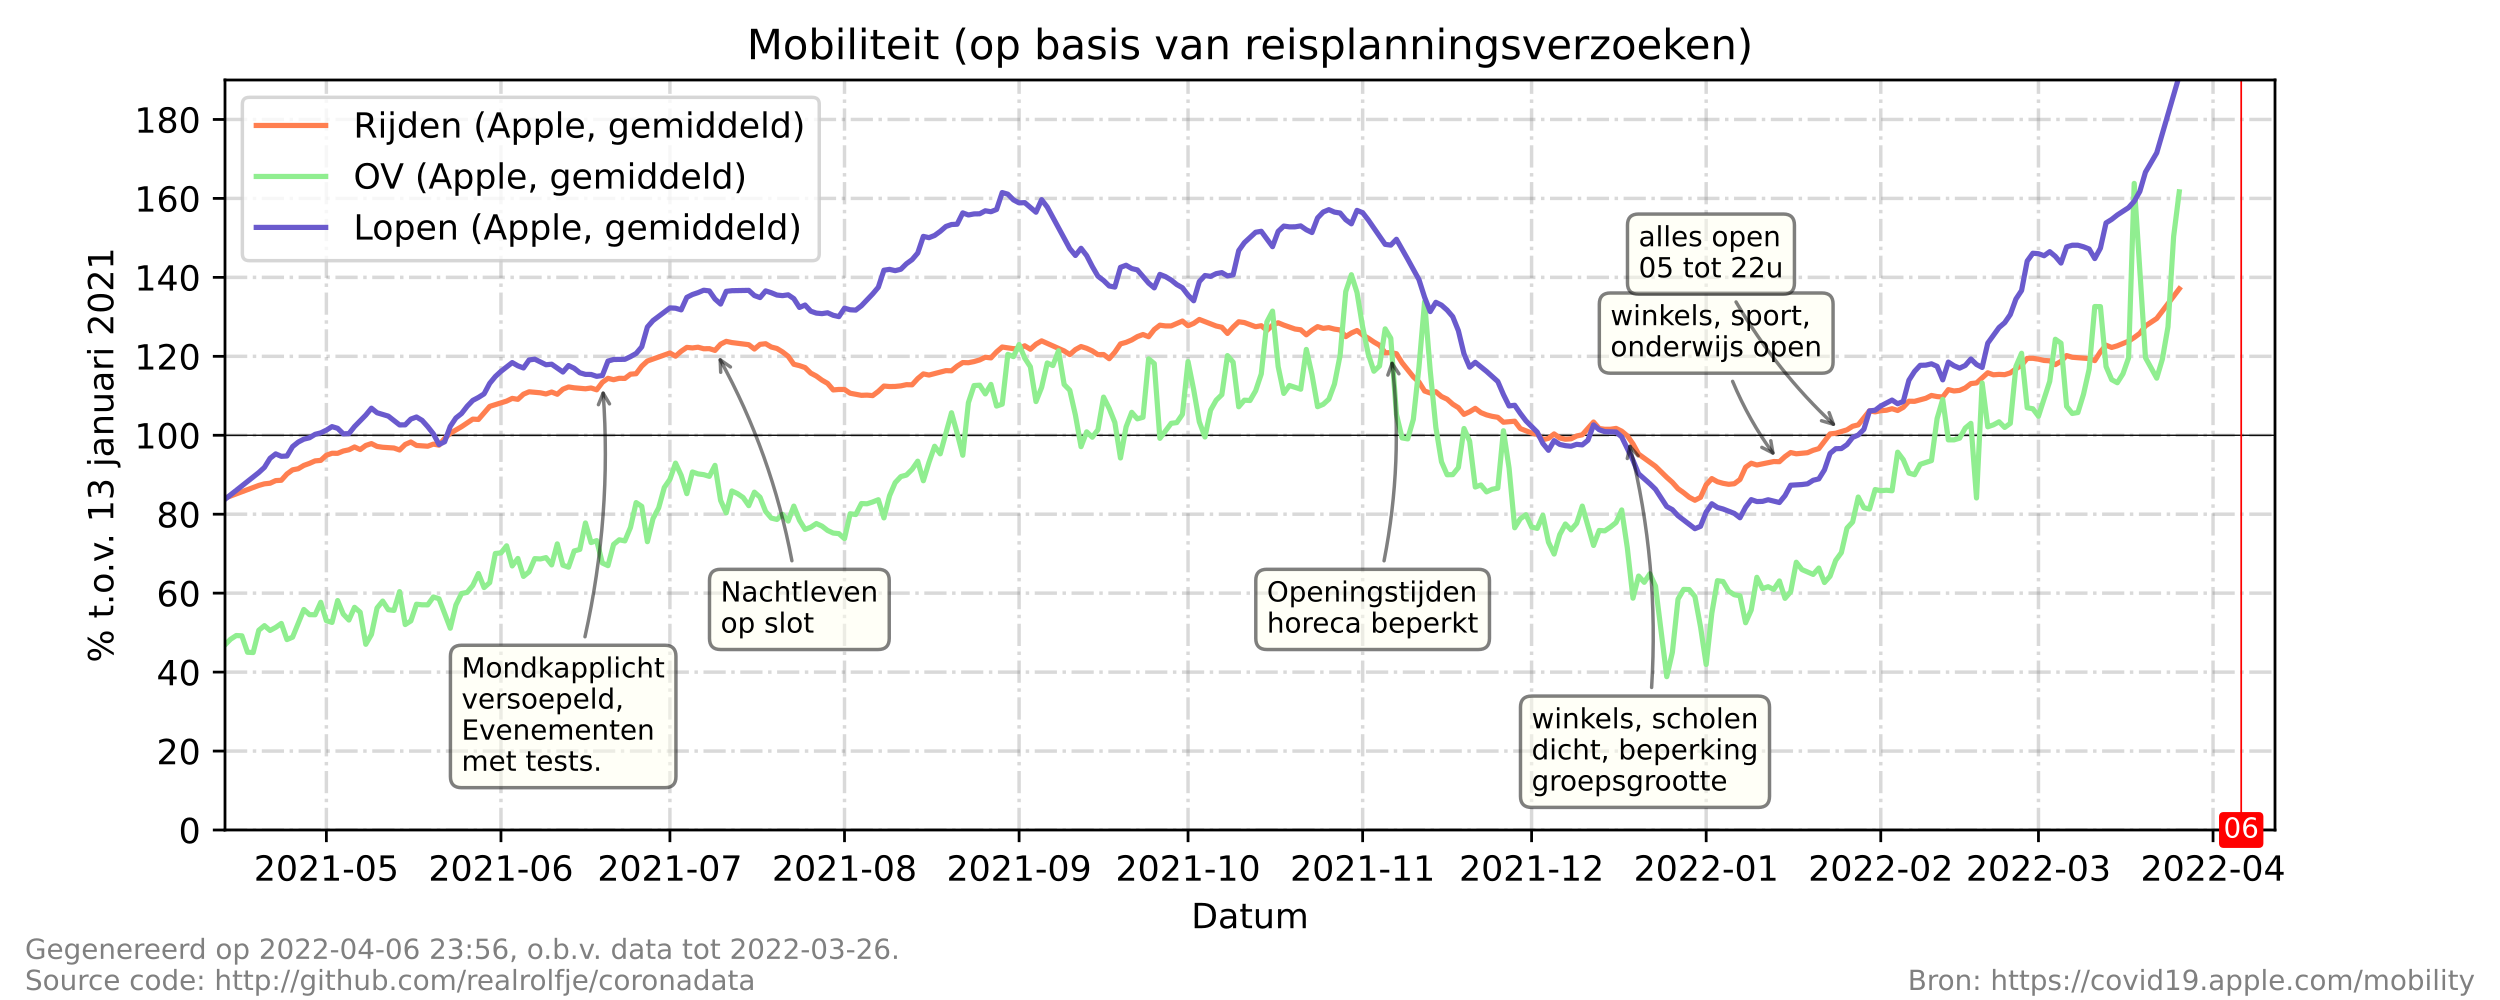 <?xml version="1.0" encoding="utf-8" standalone="no"?>
<!DOCTYPE svg PUBLIC "-//W3C//DTD SVG 1.1//EN"
  "http://www.w3.org/Graphics/SVG/1.1/DTD/svg11.dtd">
<!-- Created with matplotlib (https://matplotlib.org/) -->
<svg height="288pt" version="1.1" viewBox="0 0 720 288" width="720pt" xmlns="http://www.w3.org/2000/svg" xmlns:xlink="http://www.w3.org/1999/xlink">
 <defs>
  <style type="text/css">*{stroke-linecap:butt;stroke-linejoin:round;}</style>
 </defs>
 <g id="figure_1">
  <g id="patch_1">
   <path d="M 0 288 
L 720 288 
L 720 0 
L 0 0 
z
" style="fill:#ffffff;"/>
  </g>
  <g id="axes_1">
   <g id="patch_2">
    <path d="M 64.8 239.04 
L 655.2 239.04 
L 655.2 23.04 
L 64.8 23.04 
z
" style="fill:#ffffff;"/>
   </g>
   <g id="matplotlib.axis_1">
    <g id="xtick_1">
     <g id="line2d_1">
      <path clip-path="url(#pa84bf184e6)" d="M 93.996 239.04 
L 93.996 23.04 
" style="fill:none;stroke:#808080;stroke-dasharray:6.4,1.6,1,1.6;stroke-dashoffset:0;stroke-opacity:0.3;"/>
     </g>
     <g id="line2d_2">
      <defs>
       <path d="M 0 0 
L 0 3.5 
" id="m4ba8dc2c2a" style="stroke:#000000;stroke-width:0.8;"/>
      </defs>
      <g>
       <use style="stroke:#000000;stroke-width:0.8;" x="93.996" xlink:href="#m4ba8dc2c2a" y="239.04"/>
      </g>
     </g>
     <g id="text_1">
      <!-- 2021-05 -->
      <g transform="translate(73.104 253.638)scale(0.1 -0.1)">
       <defs>
        <path d="M 19.188 8.297 
L 53.609 8.297 
L 53.609 0 
L 7.328 0 
L 7.328 8.297 
Q 12.938 14.109 22.625 23.891 
Q 32.328 33.688 34.812 36.531 
Q 39.547 41.844 41.422 45.531 
Q 43.312 49.219 43.312 52.781 
Q 43.312 58.594 39.234 62.25 
Q 35.156 65.922 28.609 65.922 
Q 23.969 65.922 18.812 64.312 
Q 13.672 62.703 7.812 59.422 
L 7.812 69.391 
Q 13.766 71.781 18.938 73 
Q 24.125 74.219 28.422 74.219 
Q 39.75 74.219 46.484 68.547 
Q 53.219 62.891 53.219 53.422 
Q 53.219 48.922 51.531 44.891 
Q 49.859 40.875 45.406 35.406 
Q 44.188 33.984 37.641 27.219 
Q 31.109 20.453 19.188 8.297 
z
" id="DejaVuSans-50"/>
        <path d="M 31.781 66.406 
Q 24.172 66.406 20.328 58.906 
Q 16.5 51.422 16.5 36.375 
Q 16.5 21.391 20.328 13.891 
Q 24.172 6.391 31.781 6.391 
Q 39.453 6.391 43.281 13.891 
Q 47.125 21.391 47.125 36.375 
Q 47.125 51.422 43.281 58.906 
Q 39.453 66.406 31.781 66.406 
z
M 31.781 74.219 
Q 44.047 74.219 50.516 64.516 
Q 56.984 54.828 56.984 36.375 
Q 56.984 17.969 50.516 8.266 
Q 44.047 -1.422 31.781 -1.422 
Q 19.531 -1.422 13.062 8.266 
Q 6.594 17.969 6.594 36.375 
Q 6.594 54.828 13.062 64.516 
Q 19.531 74.219 31.781 74.219 
z
" id="DejaVuSans-48"/>
        <path d="M 12.406 8.297 
L 28.516 8.297 
L 28.516 63.922 
L 10.984 60.406 
L 10.984 69.391 
L 28.422 72.906 
L 38.281 72.906 
L 38.281 8.297 
L 54.391 8.297 
L 54.391 0 
L 12.406 0 
z
" id="DejaVuSans-49"/>
        <path d="M 4.891 31.391 
L 31.203 31.391 
L 31.203 23.391 
L 4.891 23.391 
z
" id="DejaVuSans-45"/>
        <path d="M 10.797 72.906 
L 49.516 72.906 
L 49.516 64.594 
L 19.828 64.594 
L 19.828 46.734 
Q 21.969 47.469 24.109 47.828 
Q 26.266 48.188 28.422 48.188 
Q 40.625 48.188 47.75 41.5 
Q 54.891 34.812 54.891 23.391 
Q 54.891 11.625 47.562 5.094 
Q 40.234 -1.422 26.906 -1.422 
Q 22.312 -1.422 17.547 -0.641 
Q 12.797 0.141 7.719 1.703 
L 7.719 11.625 
Q 12.109 9.234 16.797 8.062 
Q 21.484 6.891 26.703 6.891 
Q 35.156 6.891 40.078 11.328 
Q 45.016 15.766 45.016 23.391 
Q 45.016 31 40.078 35.438 
Q 35.156 39.891 26.703 39.891 
Q 22.75 39.891 18.812 39.016 
Q 14.891 38.141 10.797 36.281 
z
" id="DejaVuSans-53"/>
       </defs>
       <use xlink:href="#DejaVuSans-50"/>
       <use x="63.623" xlink:href="#DejaVuSans-48"/>
       <use x="127.246" xlink:href="#DejaVuSans-50"/>
       <use x="190.869" xlink:href="#DejaVuSans-49"/>
       <use x="254.492" xlink:href="#DejaVuSans-45"/>
       <use x="290.576" xlink:href="#DejaVuSans-48"/>
       <use x="354.199" xlink:href="#DejaVuSans-53"/>
      </g>
     </g>
    </g>
    <g id="xtick_2">
     <g id="line2d_3">
      <path clip-path="url(#pa84bf184e6)" d="M 144.277 239.04 
L 144.277 23.04 
" style="fill:none;stroke:#808080;stroke-dasharray:6.4,1.6,1,1.6;stroke-dashoffset:0;stroke-opacity:0.3;"/>
     </g>
     <g id="line2d_4">
      <g>
       <use style="stroke:#000000;stroke-width:0.8;" x="144.277" xlink:href="#m4ba8dc2c2a" y="239.04"/>
      </g>
     </g>
     <g id="text_2">
      <!-- 2021-06 -->
      <g transform="translate(123.386 253.638)scale(0.1 -0.1)">
       <defs>
        <path d="M 33.016 40.375 
Q 26.375 40.375 22.484 35.828 
Q 18.609 31.297 18.609 23.391 
Q 18.609 15.531 22.484 10.953 
Q 26.375 6.391 33.016 6.391 
Q 39.656 6.391 43.531 10.953 
Q 47.406 15.531 47.406 23.391 
Q 47.406 31.297 43.531 35.828 
Q 39.656 40.375 33.016 40.375 
z
M 52.594 71.297 
L 52.594 62.312 
Q 48.875 64.062 45.094 64.984 
Q 41.312 65.922 37.594 65.922 
Q 27.828 65.922 22.672 59.328 
Q 17.531 52.734 16.797 39.406 
Q 19.672 43.656 24.016 45.922 
Q 28.375 48.188 33.594 48.188 
Q 44.578 48.188 50.953 41.516 
Q 57.328 34.859 57.328 23.391 
Q 57.328 12.156 50.688 5.359 
Q 44.047 -1.422 33.016 -1.422 
Q 20.359 -1.422 13.672 8.266 
Q 6.984 17.969 6.984 36.375 
Q 6.984 53.656 15.188 63.938 
Q 23.391 74.219 37.203 74.219 
Q 40.922 74.219 44.703 73.484 
Q 48.484 72.75 52.594 71.297 
z
" id="DejaVuSans-54"/>
       </defs>
       <use xlink:href="#DejaVuSans-50"/>
       <use x="63.623" xlink:href="#DejaVuSans-48"/>
       <use x="127.246" xlink:href="#DejaVuSans-50"/>
       <use x="190.869" xlink:href="#DejaVuSans-49"/>
       <use x="254.492" xlink:href="#DejaVuSans-45"/>
       <use x="290.576" xlink:href="#DejaVuSans-48"/>
       <use x="354.199" xlink:href="#DejaVuSans-54"/>
      </g>
     </g>
    </g>
    <g id="xtick_3">
     <g id="line2d_5">
      <path clip-path="url(#pa84bf184e6)" d="M 192.936 239.04 
L 192.936 23.04 
" style="fill:none;stroke:#808080;stroke-dasharray:6.4,1.6,1,1.6;stroke-dashoffset:0;stroke-opacity:0.3;"/>
     </g>
     <g id="line2d_6">
      <g>
       <use style="stroke:#000000;stroke-width:0.8;" x="192.936" xlink:href="#m4ba8dc2c2a" y="239.04"/>
      </g>
     </g>
     <g id="text_3">
      <!-- 2021-07 -->
      <g transform="translate(172.045 253.638)scale(0.1 -0.1)">
       <defs>
        <path d="M 8.203 72.906 
L 55.078 72.906 
L 55.078 68.703 
L 28.609 0 
L 18.312 0 
L 43.219 64.594 
L 8.203 64.594 
z
" id="DejaVuSans-55"/>
       </defs>
       <use xlink:href="#DejaVuSans-50"/>
       <use x="63.623" xlink:href="#DejaVuSans-48"/>
       <use x="127.246" xlink:href="#DejaVuSans-50"/>
       <use x="190.869" xlink:href="#DejaVuSans-49"/>
       <use x="254.492" xlink:href="#DejaVuSans-45"/>
       <use x="290.576" xlink:href="#DejaVuSans-48"/>
       <use x="354.199" xlink:href="#DejaVuSans-55"/>
      </g>
     </g>
    </g>
    <g id="xtick_4">
     <g id="line2d_7">
      <path clip-path="url(#pa84bf184e6)" d="M 243.218 239.04 
L 243.218 23.04 
" style="fill:none;stroke:#808080;stroke-dasharray:6.4,1.6,1,1.6;stroke-dashoffset:0;stroke-opacity:0.3;"/>
     </g>
     <g id="line2d_8">
      <g>
       <use style="stroke:#000000;stroke-width:0.8;" x="243.218" xlink:href="#m4ba8dc2c2a" y="239.04"/>
      </g>
     </g>
     <g id="text_4">
      <!-- 2021-08 -->
      <g transform="translate(222.326 253.638)scale(0.1 -0.1)">
       <defs>
        <path d="M 31.781 34.625 
Q 24.75 34.625 20.719 30.859 
Q 16.703 27.094 16.703 20.516 
Q 16.703 13.922 20.719 10.156 
Q 24.75 6.391 31.781 6.391 
Q 38.812 6.391 42.859 10.172 
Q 46.922 13.969 46.922 20.516 
Q 46.922 27.094 42.891 30.859 
Q 38.875 34.625 31.781 34.625 
z
M 21.922 38.812 
Q 15.578 40.375 12.031 44.719 
Q 8.5 49.078 8.5 55.328 
Q 8.5 64.062 14.719 69.141 
Q 20.953 74.219 31.781 74.219 
Q 42.672 74.219 48.875 69.141 
Q 55.078 64.062 55.078 55.328 
Q 55.078 49.078 51.531 44.719 
Q 48 40.375 41.703 38.812 
Q 48.828 37.156 52.797 32.312 
Q 56.781 27.484 56.781 20.516 
Q 56.781 9.906 50.312 4.234 
Q 43.844 -1.422 31.781 -1.422 
Q 19.734 -1.422 13.25 4.234 
Q 6.781 9.906 6.781 20.516 
Q 6.781 27.484 10.781 32.312 
Q 14.797 37.156 21.922 38.812 
z
M 18.312 54.391 
Q 18.312 48.734 21.844 45.562 
Q 25.391 42.391 31.781 42.391 
Q 38.141 42.391 41.719 45.562 
Q 45.312 48.734 45.312 54.391 
Q 45.312 60.062 41.719 63.234 
Q 38.141 66.406 31.781 66.406 
Q 25.391 66.406 21.844 63.234 
Q 18.312 60.062 18.312 54.391 
z
" id="DejaVuSans-56"/>
       </defs>
       <use xlink:href="#DejaVuSans-50"/>
       <use x="63.623" xlink:href="#DejaVuSans-48"/>
       <use x="127.246" xlink:href="#DejaVuSans-50"/>
       <use x="190.869" xlink:href="#DejaVuSans-49"/>
       <use x="254.492" xlink:href="#DejaVuSans-45"/>
       <use x="290.576" xlink:href="#DejaVuSans-48"/>
       <use x="354.199" xlink:href="#DejaVuSans-56"/>
      </g>
     </g>
    </g>
    <g id="xtick_5">
     <g id="line2d_9">
      <path clip-path="url(#pa84bf184e6)" d="M 293.499 239.04 
L 293.499 23.04 
" style="fill:none;stroke:#808080;stroke-dasharray:6.4,1.6,1,1.6;stroke-dashoffset:0;stroke-opacity:0.3;"/>
     </g>
     <g id="line2d_10">
      <g>
       <use style="stroke:#000000;stroke-width:0.8;" x="293.499" xlink:href="#m4ba8dc2c2a" y="239.04"/>
      </g>
     </g>
     <g id="text_5">
      <!-- 2021-09 -->
      <g transform="translate(272.607 253.638)scale(0.1 -0.1)">
       <defs>
        <path d="M 10.984 1.516 
L 10.984 10.5 
Q 14.703 8.734 18.5 7.812 
Q 22.312 6.891 25.984 6.891 
Q 35.75 6.891 40.891 13.453 
Q 46.047 20.016 46.781 33.406 
Q 43.953 29.203 39.594 26.953 
Q 35.25 24.703 29.984 24.703 
Q 19.047 24.703 12.672 31.312 
Q 6.297 37.938 6.297 49.422 
Q 6.297 60.641 12.938 67.422 
Q 19.578 74.219 30.609 74.219 
Q 43.266 74.219 49.922 64.516 
Q 56.594 54.828 56.594 36.375 
Q 56.594 19.141 48.406 8.859 
Q 40.234 -1.422 26.422 -1.422 
Q 22.703 -1.422 18.891 -0.688 
Q 15.094 0.047 10.984 1.516 
z
M 30.609 32.422 
Q 37.25 32.422 41.125 36.953 
Q 45.016 41.5 45.016 49.422 
Q 45.016 57.281 41.125 61.844 
Q 37.25 66.406 30.609 66.406 
Q 23.969 66.406 20.094 61.844 
Q 16.219 57.281 16.219 49.422 
Q 16.219 41.5 20.094 36.953 
Q 23.969 32.422 30.609 32.422 
z
" id="DejaVuSans-57"/>
       </defs>
       <use xlink:href="#DejaVuSans-50"/>
       <use x="63.623" xlink:href="#DejaVuSans-48"/>
       <use x="127.246" xlink:href="#DejaVuSans-50"/>
       <use x="190.869" xlink:href="#DejaVuSans-49"/>
       <use x="254.492" xlink:href="#DejaVuSans-45"/>
       <use x="290.576" xlink:href="#DejaVuSans-48"/>
       <use x="354.199" xlink:href="#DejaVuSans-57"/>
      </g>
     </g>
    </g>
    <g id="xtick_6">
     <g id="line2d_11">
      <path clip-path="url(#pa84bf184e6)" d="M 342.158 239.04 
L 342.158 23.04 
" style="fill:none;stroke:#808080;stroke-dasharray:6.4,1.6,1,1.6;stroke-dashoffset:0;stroke-opacity:0.3;"/>
     </g>
     <g id="line2d_12">
      <g>
       <use style="stroke:#000000;stroke-width:0.8;" x="342.158" xlink:href="#m4ba8dc2c2a" y="239.04"/>
      </g>
     </g>
     <g id="text_6">
      <!-- 2021-10 -->
      <g transform="translate(321.267 253.638)scale(0.1 -0.1)">
       <use xlink:href="#DejaVuSans-50"/>
       <use x="63.623" xlink:href="#DejaVuSans-48"/>
       <use x="127.246" xlink:href="#DejaVuSans-50"/>
       <use x="190.869" xlink:href="#DejaVuSans-49"/>
       <use x="254.492" xlink:href="#DejaVuSans-45"/>
       <use x="290.576" xlink:href="#DejaVuSans-49"/>
       <use x="354.199" xlink:href="#DejaVuSans-48"/>
      </g>
     </g>
    </g>
    <g id="xtick_7">
     <g id="line2d_13">
      <path clip-path="url(#pa84bf184e6)" d="M 392.44 239.04 
L 392.44 23.04 
" style="fill:none;stroke:#808080;stroke-dasharray:6.4,1.6,1,1.6;stroke-dashoffset:0;stroke-opacity:0.3;"/>
     </g>
     <g id="line2d_14">
      <g>
       <use style="stroke:#000000;stroke-width:0.8;" x="392.44" xlink:href="#m4ba8dc2c2a" y="239.04"/>
      </g>
     </g>
     <g id="text_7">
      <!-- 2021-11 -->
      <g transform="translate(371.548 253.638)scale(0.1 -0.1)">
       <use xlink:href="#DejaVuSans-50"/>
       <use x="63.623" xlink:href="#DejaVuSans-48"/>
       <use x="127.246" xlink:href="#DejaVuSans-50"/>
       <use x="190.869" xlink:href="#DejaVuSans-49"/>
       <use x="254.492" xlink:href="#DejaVuSans-45"/>
       <use x="290.576" xlink:href="#DejaVuSans-49"/>
       <use x="354.199" xlink:href="#DejaVuSans-49"/>
      </g>
     </g>
    </g>
    <g id="xtick_8">
     <g id="line2d_15">
      <path clip-path="url(#pa84bf184e6)" d="M 441.099 239.04 
L 441.099 23.04 
" style="fill:none;stroke:#808080;stroke-dasharray:6.4,1.6,1,1.6;stroke-dashoffset:0;stroke-opacity:0.3;"/>
     </g>
     <g id="line2d_16">
      <g>
       <use style="stroke:#000000;stroke-width:0.8;" x="441.099" xlink:href="#m4ba8dc2c2a" y="239.04"/>
      </g>
     </g>
     <g id="text_8">
      <!-- 2021-12 -->
      <g transform="translate(420.207 253.638)scale(0.1 -0.1)">
       <use xlink:href="#DejaVuSans-50"/>
       <use x="63.623" xlink:href="#DejaVuSans-48"/>
       <use x="127.246" xlink:href="#DejaVuSans-50"/>
       <use x="190.869" xlink:href="#DejaVuSans-49"/>
       <use x="254.492" xlink:href="#DejaVuSans-45"/>
       <use x="290.576" xlink:href="#DejaVuSans-49"/>
       <use x="354.199" xlink:href="#DejaVuSans-50"/>
      </g>
     </g>
    </g>
    <g id="xtick_9">
     <g id="line2d_17">
      <path clip-path="url(#pa84bf184e6)" d="M 491.38 239.04 
L 491.38 23.04 
" style="fill:none;stroke:#808080;stroke-dasharray:6.4,1.6,1,1.6;stroke-dashoffset:0;stroke-opacity:0.3;"/>
     </g>
     <g id="line2d_18">
      <g>
       <use style="stroke:#000000;stroke-width:0.8;" x="491.38" xlink:href="#m4ba8dc2c2a" y="239.04"/>
      </g>
     </g>
     <g id="text_9">
      <!-- 2022-01 -->
      <g transform="translate(470.489 253.638)scale(0.1 -0.1)">
       <use xlink:href="#DejaVuSans-50"/>
       <use x="63.623" xlink:href="#DejaVuSans-48"/>
       <use x="127.246" xlink:href="#DejaVuSans-50"/>
       <use x="190.869" xlink:href="#DejaVuSans-50"/>
       <use x="254.492" xlink:href="#DejaVuSans-45"/>
       <use x="290.576" xlink:href="#DejaVuSans-48"/>
       <use x="354.199" xlink:href="#DejaVuSans-49"/>
      </g>
     </g>
    </g>
    <g id="xtick_10">
     <g id="line2d_19">
      <path clip-path="url(#pa84bf184e6)" d="M 541.662 239.04 
L 541.662 23.04 
" style="fill:none;stroke:#808080;stroke-dasharray:6.4,1.6,1,1.6;stroke-dashoffset:0;stroke-opacity:0.3;"/>
     </g>
     <g id="line2d_20">
      <g>
       <use style="stroke:#000000;stroke-width:0.8;" x="541.662" xlink:href="#m4ba8dc2c2a" y="239.04"/>
      </g>
     </g>
     <g id="text_10">
      <!-- 2022-02 -->
      <g transform="translate(520.77 253.638)scale(0.1 -0.1)">
       <use xlink:href="#DejaVuSans-50"/>
       <use x="63.623" xlink:href="#DejaVuSans-48"/>
       <use x="127.246" xlink:href="#DejaVuSans-50"/>
       <use x="190.869" xlink:href="#DejaVuSans-50"/>
       <use x="254.492" xlink:href="#DejaVuSans-45"/>
       <use x="290.576" xlink:href="#DejaVuSans-48"/>
       <use x="354.199" xlink:href="#DejaVuSans-50"/>
      </g>
     </g>
    </g>
    <g id="xtick_11">
     <g id="line2d_21">
      <path clip-path="url(#pa84bf184e6)" d="M 587.077 239.04 
L 587.077 23.04 
" style="fill:none;stroke:#808080;stroke-dasharray:6.4,1.6,1,1.6;stroke-dashoffset:0;stroke-opacity:0.3;"/>
     </g>
     <g id="line2d_22">
      <g>
       <use style="stroke:#000000;stroke-width:0.8;" x="587.077" xlink:href="#m4ba8dc2c2a" y="239.04"/>
      </g>
     </g>
     <g id="text_11">
      <!-- 2022-03 -->
      <g transform="translate(566.186 253.638)scale(0.1 -0.1)">
       <defs>
        <path d="M 40.578 39.312 
Q 47.656 37.797 51.625 33 
Q 55.609 28.219 55.609 21.188 
Q 55.609 10.406 48.188 4.484 
Q 40.766 -1.422 27.094 -1.422 
Q 22.516 -1.422 17.656 -0.516 
Q 12.797 0.391 7.625 2.203 
L 7.625 11.719 
Q 11.719 9.328 16.594 8.109 
Q 21.484 6.891 26.812 6.891 
Q 36.078 6.891 40.938 10.547 
Q 45.797 14.203 45.797 21.188 
Q 45.797 27.641 41.281 31.266 
Q 36.766 34.906 28.719 34.906 
L 20.219 34.906 
L 20.219 43.016 
L 29.109 43.016 
Q 36.375 43.016 40.234 45.922 
Q 44.094 48.828 44.094 54.297 
Q 44.094 59.906 40.109 62.906 
Q 36.141 65.922 28.719 65.922 
Q 24.656 65.922 20.016 65.031 
Q 15.375 64.156 9.812 62.312 
L 9.812 71.094 
Q 15.438 72.656 20.344 73.438 
Q 25.25 74.219 29.594 74.219 
Q 40.828 74.219 47.359 69.109 
Q 53.906 64.016 53.906 55.328 
Q 53.906 49.266 50.438 45.094 
Q 46.969 40.922 40.578 39.312 
z
" id="DejaVuSans-51"/>
       </defs>
       <use xlink:href="#DejaVuSans-50"/>
       <use x="63.623" xlink:href="#DejaVuSans-48"/>
       <use x="127.246" xlink:href="#DejaVuSans-50"/>
       <use x="190.869" xlink:href="#DejaVuSans-50"/>
       <use x="254.492" xlink:href="#DejaVuSans-45"/>
       <use x="290.576" xlink:href="#DejaVuSans-48"/>
       <use x="354.199" xlink:href="#DejaVuSans-51"/>
      </g>
     </g>
    </g>
    <g id="xtick_12">
     <g id="line2d_23">
      <path clip-path="url(#pa84bf184e6)" d="M 637.358 239.04 
L 637.358 23.04 
" style="fill:none;stroke:#808080;stroke-dasharray:6.4,1.6,1,1.6;stroke-dashoffset:0;stroke-opacity:0.3;"/>
     </g>
     <g id="line2d_24">
      <g>
       <use style="stroke:#000000;stroke-width:0.8;" x="637.358" xlink:href="#m4ba8dc2c2a" y="239.04"/>
      </g>
     </g>
     <g id="text_12">
      <!-- 2022-04 -->
      <g transform="translate(616.467 253.638)scale(0.1 -0.1)">
       <defs>
        <path d="M 37.797 64.312 
L 12.891 25.391 
L 37.797 25.391 
z
M 35.203 72.906 
L 47.609 72.906 
L 47.609 25.391 
L 58.016 25.391 
L 58.016 17.188 
L 47.609 17.188 
L 47.609 0 
L 37.797 0 
L 37.797 17.188 
L 4.891 17.188 
L 4.891 26.703 
z
" id="DejaVuSans-52"/>
       </defs>
       <use xlink:href="#DejaVuSans-50"/>
       <use x="63.623" xlink:href="#DejaVuSans-48"/>
       <use x="127.246" xlink:href="#DejaVuSans-50"/>
       <use x="190.869" xlink:href="#DejaVuSans-50"/>
       <use x="254.492" xlink:href="#DejaVuSans-45"/>
       <use x="290.576" xlink:href="#DejaVuSans-48"/>
       <use x="354.199" xlink:href="#DejaVuSans-52"/>
      </g>
     </g>
    </g>
    <g id="text_13">
     <!-- Datum -->
     <g transform="translate(343.087 267.317)scale(0.1 -0.1)">
      <defs>
       <path d="M 19.672 64.797 
L 19.672 8.109 
L 31.594 8.109 
Q 46.688 8.109 53.688 14.938 
Q 60.688 21.781 60.688 36.531 
Q 60.688 51.172 53.688 57.984 
Q 46.688 64.797 31.594 64.797 
z
M 9.812 72.906 
L 30.078 72.906 
Q 51.266 72.906 61.172 64.094 
Q 71.094 55.281 71.094 36.531 
Q 71.094 17.672 61.125 8.828 
Q 51.172 0 30.078 0 
L 9.812 0 
z
" id="DejaVuSans-68"/>
       <path d="M 34.281 27.484 
Q 23.391 27.484 19.188 25 
Q 14.984 22.516 14.984 16.5 
Q 14.984 11.719 18.141 8.906 
Q 21.297 6.109 26.703 6.109 
Q 34.188 6.109 38.703 11.406 
Q 43.219 16.703 43.219 25.484 
L 43.219 27.484 
z
M 52.203 31.203 
L 52.203 0 
L 43.219 0 
L 43.219 8.297 
Q 40.141 3.328 35.547 0.953 
Q 30.953 -1.422 24.312 -1.422 
Q 15.922 -1.422 10.953 3.297 
Q 6 8.016 6 15.922 
Q 6 25.141 12.172 29.828 
Q 18.359 34.516 30.609 34.516 
L 43.219 34.516 
L 43.219 35.406 
Q 43.219 41.609 39.141 45 
Q 35.062 48.391 27.688 48.391 
Q 23 48.391 18.547 47.266 
Q 14.109 46.141 10.016 43.891 
L 10.016 52.203 
Q 14.938 54.109 19.578 55.047 
Q 24.219 56 28.609 56 
Q 40.484 56 46.344 49.844 
Q 52.203 43.703 52.203 31.203 
z
" id="DejaVuSans-97"/>
       <path d="M 18.312 70.219 
L 18.312 54.688 
L 36.812 54.688 
L 36.812 47.703 
L 18.312 47.703 
L 18.312 18.016 
Q 18.312 11.328 20.141 9.422 
Q 21.969 7.516 27.594 7.516 
L 36.812 7.516 
L 36.812 0 
L 27.594 0 
Q 17.188 0 13.234 3.875 
Q 9.281 7.766 9.281 18.016 
L 9.281 47.703 
L 2.688 47.703 
L 2.688 54.688 
L 9.281 54.688 
L 9.281 70.219 
z
" id="DejaVuSans-116"/>
       <path d="M 8.5 21.578 
L 8.5 54.688 
L 17.484 54.688 
L 17.484 21.922 
Q 17.484 14.156 20.5 10.266 
Q 23.531 6.391 29.594 6.391 
Q 36.859 6.391 41.078 11.031 
Q 45.312 15.672 45.312 23.688 
L 45.312 54.688 
L 54.297 54.688 
L 54.297 0 
L 45.312 0 
L 45.312 8.406 
Q 42.047 3.422 37.719 1 
Q 33.406 -1.422 27.688 -1.422 
Q 18.266 -1.422 13.375 4.438 
Q 8.5 10.297 8.5 21.578 
z
M 31.109 56 
z
" id="DejaVuSans-117"/>
       <path d="M 52 44.188 
Q 55.375 50.25 60.062 53.125 
Q 64.75 56 71.094 56 
Q 79.641 56 84.281 50.016 
Q 88.922 44.047 88.922 33.016 
L 88.922 0 
L 79.891 0 
L 79.891 32.719 
Q 79.891 40.578 77.094 44.375 
Q 74.312 48.188 68.609 48.188 
Q 61.625 48.188 57.562 43.547 
Q 53.516 38.922 53.516 30.906 
L 53.516 0 
L 44.484 0 
L 44.484 32.719 
Q 44.484 40.625 41.703 44.406 
Q 38.922 48.188 33.109 48.188 
Q 26.219 48.188 22.156 43.531 
Q 18.109 38.875 18.109 30.906 
L 18.109 0 
L 9.078 0 
L 9.078 54.688 
L 18.109 54.688 
L 18.109 46.188 
Q 21.188 51.219 25.484 53.609 
Q 29.781 56 35.688 56 
Q 41.656 56 45.828 52.969 
Q 50 49.953 52 44.188 
z
" id="DejaVuSans-109"/>
      </defs>
      <use xlink:href="#DejaVuSans-68"/>
      <use x="77.002" xlink:href="#DejaVuSans-97"/>
      <use x="138.281" xlink:href="#DejaVuSans-116"/>
      <use x="177.49" xlink:href="#DejaVuSans-117"/>
      <use x="240.869" xlink:href="#DejaVuSans-109"/>
     </g>
    </g>
   </g>
   <g id="matplotlib.axis_2">
    <g id="ytick_1">
     <g id="line2d_25">
      <path clip-path="url(#pa84bf184e6)" d="M 64.8 239.04 
L 655.2 239.04 
" style="fill:none;stroke:#808080;stroke-dasharray:6.4,1.6,1,1.6;stroke-dashoffset:0;stroke-opacity:0.3;"/>
     </g>
     <g id="line2d_26">
      <defs>
       <path d="M 0 0 
L -3.5 0 
" id="m26bd44f9fd" style="stroke:#000000;stroke-width:0.8;"/>
      </defs>
      <g>
       <use style="stroke:#000000;stroke-width:0.8;" x="64.8" xlink:href="#m26bd44f9fd" y="239.04"/>
      </g>
     </g>
     <g id="text_14">
      <!-- 0 -->
      <g transform="translate(51.438 242.839)scale(0.1 -0.1)">
       <use xlink:href="#DejaVuSans-48"/>
      </g>
     </g>
    </g>
    <g id="ytick_2">
     <g id="line2d_27">
      <path clip-path="url(#pa84bf184e6)" d="M 64.8 216.303 
L 655.2 216.303 
" style="fill:none;stroke:#808080;stroke-dasharray:6.4,1.6,1,1.6;stroke-dashoffset:0;stroke-opacity:0.3;"/>
     </g>
     <g id="line2d_28">
      <g>
       <use style="stroke:#000000;stroke-width:0.8;" x="64.8" xlink:href="#m26bd44f9fd" y="216.303"/>
      </g>
     </g>
     <g id="text_15">
      <!-- 20 -->
      <g transform="translate(45.075 220.102)scale(0.1 -0.1)">
       <use xlink:href="#DejaVuSans-50"/>
       <use x="63.623" xlink:href="#DejaVuSans-48"/>
      </g>
     </g>
    </g>
    <g id="ytick_3">
     <g id="line2d_29">
      <path clip-path="url(#pa84bf184e6)" d="M 64.8 193.566 
L 655.2 193.566 
" style="fill:none;stroke:#808080;stroke-dasharray:6.4,1.6,1,1.6;stroke-dashoffset:0;stroke-opacity:0.3;"/>
     </g>
     <g id="line2d_30">
      <g>
       <use style="stroke:#000000;stroke-width:0.8;" x="64.8" xlink:href="#m26bd44f9fd" y="193.566"/>
      </g>
     </g>
     <g id="text_16">
      <!-- 40 -->
      <g transform="translate(45.075 197.366)scale(0.1 -0.1)">
       <use xlink:href="#DejaVuSans-52"/>
       <use x="63.623" xlink:href="#DejaVuSans-48"/>
      </g>
     </g>
    </g>
    <g id="ytick_4">
     <g id="line2d_31">
      <path clip-path="url(#pa84bf184e6)" d="M 64.8 170.829 
L 655.2 170.829 
" style="fill:none;stroke:#808080;stroke-dasharray:6.4,1.6,1,1.6;stroke-dashoffset:0;stroke-opacity:0.3;"/>
     </g>
     <g id="line2d_32">
      <g>
       <use style="stroke:#000000;stroke-width:0.8;" x="64.8" xlink:href="#m26bd44f9fd" y="170.829"/>
      </g>
     </g>
     <g id="text_17">
      <!-- 60 -->
      <g transform="translate(45.075 174.629)scale(0.1 -0.1)">
       <use xlink:href="#DejaVuSans-54"/>
       <use x="63.623" xlink:href="#DejaVuSans-48"/>
      </g>
     </g>
    </g>
    <g id="ytick_5">
     <g id="line2d_33">
      <path clip-path="url(#pa84bf184e6)" d="M 64.8 148.093 
L 655.2 148.093 
" style="fill:none;stroke:#808080;stroke-dasharray:6.4,1.6,1,1.6;stroke-dashoffset:0;stroke-opacity:0.3;"/>
     </g>
     <g id="line2d_34">
      <g>
       <use style="stroke:#000000;stroke-width:0.8;" x="64.8" xlink:href="#m26bd44f9fd" y="148.093"/>
      </g>
     </g>
     <g id="text_18">
      <!-- 80 -->
      <g transform="translate(45.075 151.892)scale(0.1 -0.1)">
       <use xlink:href="#DejaVuSans-56"/>
       <use x="63.623" xlink:href="#DejaVuSans-48"/>
      </g>
     </g>
    </g>
    <g id="ytick_6">
     <g id="line2d_35">
      <path clip-path="url(#pa84bf184e6)" d="M 64.8 125.356 
L 655.2 125.356 
" style="fill:none;stroke:#808080;stroke-dasharray:6.4,1.6,1,1.6;stroke-dashoffset:0;stroke-opacity:0.3;"/>
     </g>
     <g id="line2d_36">
      <g>
       <use style="stroke:#000000;stroke-width:0.8;" x="64.8" xlink:href="#m26bd44f9fd" y="125.356"/>
      </g>
     </g>
     <g id="text_19">
      <!-- 100 -->
      <g transform="translate(38.712 129.155)scale(0.1 -0.1)">
       <use xlink:href="#DejaVuSans-49"/>
       <use x="63.623" xlink:href="#DejaVuSans-48"/>
       <use x="127.246" xlink:href="#DejaVuSans-48"/>
      </g>
     </g>
    </g>
    <g id="ytick_7">
     <g id="line2d_37">
      <path clip-path="url(#pa84bf184e6)" d="M 64.8 102.619 
L 655.2 102.619 
" style="fill:none;stroke:#808080;stroke-dasharray:6.4,1.6,1,1.6;stroke-dashoffset:0;stroke-opacity:0.3;"/>
     </g>
     <g id="line2d_38">
      <g>
       <use style="stroke:#000000;stroke-width:0.8;" x="64.8" xlink:href="#m26bd44f9fd" y="102.619"/>
      </g>
     </g>
     <g id="text_20">
      <!-- 120 -->
      <g transform="translate(38.712 106.418)scale(0.1 -0.1)">
       <use xlink:href="#DejaVuSans-49"/>
       <use x="63.623" xlink:href="#DejaVuSans-50"/>
       <use x="127.246" xlink:href="#DejaVuSans-48"/>
      </g>
     </g>
    </g>
    <g id="ytick_8">
     <g id="line2d_39">
      <path clip-path="url(#pa84bf184e6)" d="M 64.8 79.882 
L 655.2 79.882 
" style="fill:none;stroke:#808080;stroke-dasharray:6.4,1.6,1,1.6;stroke-dashoffset:0;stroke-opacity:0.3;"/>
     </g>
     <g id="line2d_40">
      <g>
       <use style="stroke:#000000;stroke-width:0.8;" x="64.8" xlink:href="#m26bd44f9fd" y="79.882"/>
      </g>
     </g>
     <g id="text_21">
      <!-- 140 -->
      <g transform="translate(38.712 83.681)scale(0.1 -0.1)">
       <use xlink:href="#DejaVuSans-49"/>
       <use x="63.623" xlink:href="#DejaVuSans-52"/>
       <use x="127.246" xlink:href="#DejaVuSans-48"/>
      </g>
     </g>
    </g>
    <g id="ytick_9">
     <g id="line2d_41">
      <path clip-path="url(#pa84bf184e6)" d="M 64.8 57.145 
L 655.2 57.145 
" style="fill:none;stroke:#808080;stroke-dasharray:6.4,1.6,1,1.6;stroke-dashoffset:0;stroke-opacity:0.3;"/>
     </g>
     <g id="line2d_42">
      <g>
       <use style="stroke:#000000;stroke-width:0.8;" x="64.8" xlink:href="#m26bd44f9fd" y="57.145"/>
      </g>
     </g>
     <g id="text_22">
      <!-- 160 -->
      <g transform="translate(38.712 60.944)scale(0.1 -0.1)">
       <use xlink:href="#DejaVuSans-49"/>
       <use x="63.623" xlink:href="#DejaVuSans-54"/>
       <use x="127.246" xlink:href="#DejaVuSans-48"/>
      </g>
     </g>
    </g>
    <g id="ytick_10">
     <g id="line2d_43">
      <path clip-path="url(#pa84bf184e6)" d="M 64.8 34.408 
L 655.2 34.408 
" style="fill:none;stroke:#808080;stroke-dasharray:6.4,1.6,1,1.6;stroke-dashoffset:0;stroke-opacity:0.3;"/>
     </g>
     <g id="line2d_44">
      <g>
       <use style="stroke:#000000;stroke-width:0.8;" x="64.8" xlink:href="#m26bd44f9fd" y="34.408"/>
      </g>
     </g>
     <g id="text_23">
      <!-- 180 -->
      <g transform="translate(38.712 38.208)scale(0.1 -0.1)">
       <use xlink:href="#DejaVuSans-49"/>
       <use x="63.623" xlink:href="#DejaVuSans-56"/>
       <use x="127.246" xlink:href="#DejaVuSans-48"/>
      </g>
     </g>
    </g>
    <g id="text_24">
     <!-- % t.o.v. 13 januari 2021 -->
     <g transform="translate(32.633 190.805)rotate(-90)scale(0.1 -0.1)">
      <defs>
       <path d="M 72.703 32.078 
Q 68.453 32.078 66.031 28.469 
Q 63.625 24.859 63.625 18.406 
Q 63.625 12.062 66.031 8.422 
Q 68.453 4.781 72.703 4.781 
Q 76.859 4.781 79.266 8.422 
Q 81.688 12.062 81.688 18.406 
Q 81.688 24.812 79.266 28.438 
Q 76.859 32.078 72.703 32.078 
z
M 72.703 38.281 
Q 80.422 38.281 84.953 32.906 
Q 89.5 27.547 89.5 18.406 
Q 89.5 9.281 84.938 3.922 
Q 80.375 -1.422 72.703 -1.422 
Q 64.891 -1.422 60.344 3.922 
Q 55.812 9.281 55.812 18.406 
Q 55.812 27.594 60.375 32.938 
Q 64.938 38.281 72.703 38.281 
z
M 22.312 68.016 
Q 18.109 68.016 15.688 64.375 
Q 13.281 60.75 13.281 54.391 
Q 13.281 47.953 15.672 44.328 
Q 18.062 40.719 22.312 40.719 
Q 26.562 40.719 28.969 44.328 
Q 31.391 47.953 31.391 54.391 
Q 31.391 60.688 28.953 64.344 
Q 26.516 68.016 22.312 68.016 
z
M 66.406 74.219 
L 74.219 74.219 
L 28.609 -1.422 
L 20.797 -1.422 
z
M 22.312 74.219 
Q 30.031 74.219 34.609 68.875 
Q 39.203 63.531 39.203 54.391 
Q 39.203 45.172 34.641 39.844 
Q 30.078 34.516 22.312 34.516 
Q 14.547 34.516 10.031 39.859 
Q 5.516 45.219 5.516 54.391 
Q 5.516 63.484 10.047 68.844 
Q 14.594 74.219 22.312 74.219 
z
" id="DejaVuSans-37"/>
       <path id="DejaVuSans-32"/>
       <path d="M 10.688 12.406 
L 21 12.406 
L 21 0 
L 10.688 0 
z
" id="DejaVuSans-46"/>
       <path d="M 30.609 48.391 
Q 23.391 48.391 19.188 42.75 
Q 14.984 37.109 14.984 27.297 
Q 14.984 17.484 19.156 11.844 
Q 23.344 6.203 30.609 6.203 
Q 37.797 6.203 41.984 11.859 
Q 46.188 17.531 46.188 27.297 
Q 46.188 37.016 41.984 42.703 
Q 37.797 48.391 30.609 48.391 
z
M 30.609 56 
Q 42.328 56 49.016 48.375 
Q 55.719 40.766 55.719 27.297 
Q 55.719 13.875 49.016 6.219 
Q 42.328 -1.422 30.609 -1.422 
Q 18.844 -1.422 12.172 6.219 
Q 5.516 13.875 5.516 27.297 
Q 5.516 40.766 12.172 48.375 
Q 18.844 56 30.609 56 
z
" id="DejaVuSans-111"/>
       <path d="M 2.984 54.688 
L 12.5 54.688 
L 29.594 8.797 
L 46.688 54.688 
L 56.203 54.688 
L 35.688 0 
L 23.484 0 
z
" id="DejaVuSans-118"/>
       <path d="M 9.422 54.688 
L 18.406 54.688 
L 18.406 -0.984 
Q 18.406 -11.422 14.422 -16.109 
Q 10.453 -20.797 1.609 -20.797 
L -1.812 -20.797 
L -1.812 -13.188 
L 0.594 -13.188 
Q 5.719 -13.188 7.562 -10.812 
Q 9.422 -8.453 9.422 -0.984 
z
M 9.422 75.984 
L 18.406 75.984 
L 18.406 64.594 
L 9.422 64.594 
z
" id="DejaVuSans-106"/>
       <path d="M 54.891 33.016 
L 54.891 0 
L 45.906 0 
L 45.906 32.719 
Q 45.906 40.484 42.875 44.328 
Q 39.844 48.188 33.797 48.188 
Q 26.516 48.188 22.312 43.547 
Q 18.109 38.922 18.109 30.906 
L 18.109 0 
L 9.078 0 
L 9.078 54.688 
L 18.109 54.688 
L 18.109 46.188 
Q 21.344 51.125 25.703 53.562 
Q 30.078 56 35.797 56 
Q 45.219 56 50.047 50.172 
Q 54.891 44.344 54.891 33.016 
z
" id="DejaVuSans-110"/>
       <path d="M 41.109 46.297 
Q 39.594 47.172 37.812 47.578 
Q 36.031 48 33.891 48 
Q 26.266 48 22.188 43.047 
Q 18.109 38.094 18.109 28.812 
L 18.109 0 
L 9.078 0 
L 9.078 54.688 
L 18.109 54.688 
L 18.109 46.188 
Q 20.953 51.172 25.484 53.578 
Q 30.031 56 36.531 56 
Q 37.453 56 38.578 55.875 
Q 39.703 55.766 41.062 55.516 
z
" id="DejaVuSans-114"/>
       <path d="M 9.422 54.688 
L 18.406 54.688 
L 18.406 0 
L 9.422 0 
z
M 9.422 75.984 
L 18.406 75.984 
L 18.406 64.594 
L 9.422 64.594 
z
" id="DejaVuSans-105"/>
      </defs>
      <use xlink:href="#DejaVuSans-37"/>
      <use x="95.02" xlink:href="#DejaVuSans-32"/>
      <use x="126.807" xlink:href="#DejaVuSans-116"/>
      <use x="166.016" xlink:href="#DejaVuSans-46"/>
      <use x="197.803" xlink:href="#DejaVuSans-111"/>
      <use x="257.234" xlink:href="#DejaVuSans-46"/>
      <use x="289.021" xlink:href="#DejaVuSans-118"/>
      <use x="340.451" xlink:href="#DejaVuSans-46"/>
      <use x="372.238" xlink:href="#DejaVuSans-32"/>
      <use x="404.025" xlink:href="#DejaVuSans-49"/>
      <use x="467.648" xlink:href="#DejaVuSans-51"/>
      <use x="531.271" xlink:href="#DejaVuSans-32"/>
      <use x="563.059" xlink:href="#DejaVuSans-106"/>
      <use x="590.842" xlink:href="#DejaVuSans-97"/>
      <use x="652.121" xlink:href="#DejaVuSans-110"/>
      <use x="715.5" xlink:href="#DejaVuSans-117"/>
      <use x="778.879" xlink:href="#DejaVuSans-97"/>
      <use x="840.158" xlink:href="#DejaVuSans-114"/>
      <use x="881.271" xlink:href="#DejaVuSans-105"/>
      <use x="909.055" xlink:href="#DejaVuSans-32"/>
      <use x="940.842" xlink:href="#DejaVuSans-50"/>
      <use x="1004.465" xlink:href="#DejaVuSans-48"/>
      <use x="1068.088" xlink:href="#DejaVuSans-50"/>
      <use x="1131.711" xlink:href="#DejaVuSans-49"/>
     </g>
    </g>
   </g>
   <g id="line2d_45">
    <path clip-path="url(#pa84bf184e6)" d="M 64.8 125.356 
L 655.2 125.356 
" style="fill:none;stroke:#000000;stroke-linecap:square;stroke-width:0.4;"/>
   </g>
   <g id="line2d_46">
    <path clip-path="url(#pa84bf184e6)" d="M 64.8 143.447 
L 74.532 139.804 
L 76.154 139.346 
L 77.776 139.173 
L 79.398 138.414 
L 81.02 138.318 
L 82.642 136.501 
L 84.264 135.317 
L 85.886 135 
L 87.508 134.04 
L 89.13 133.453 
L 90.752 132.735 
L 92.374 132.589 
L 93.996 131.11 
L 95.618 130.542 
L 97.24 130.557 
L 98.862 129.896 
L 100.484 129.539 
L 102.105 128.73 
L 103.727 129.471 
L 105.349 128.289 
L 106.971 127.755 
L 108.593 128.57 
L 110.215 128.811 
L 113.459 129.031 
L 115.081 129.594 
L 116.703 128 
L 118.325 127.297 
L 119.947 128.287 
L 123.191 128.516 
L 124.813 127.901 
L 126.435 128.198 
L 128.057 126.271 
L 129.679 124.779 
L 132.923 122.884 
L 136.167 120.71 
L 137.789 120.801 
L 141.033 117.043 
L 145.899 115.516 
L 147.521 114.74 
L 149.143 115.012 
L 150.765 113.521 
L 152.387 112.836 
L 155.631 113.122 
L 157.253 113.466 
L 158.875 112.899 
L 160.497 113.544 
L 162.119 112.089 
L 163.741 111.436 
L 165.363 111.687 
L 168.607 111.971 
L 170.229 111.743 
L 171.851 112.262 
L 173.473 110.124 
L 175.095 108.956 
L 176.716 109.362 
L 178.338 108.95 
L 179.96 108.988 
L 181.582 107.764 
L 183.204 107.63 
L 184.826 105.461 
L 186.448 103.976 
L 192.936 101.666 
L 194.558 102.576 
L 196.18 101.156 
L 197.802 100.048 
L 199.424 100.204 
L 201.046 100.001 
L 202.668 100.441 
L 204.29 100.406 
L 205.912 100.915 
L 207.534 99.124 
L 209.156 98.31 
L 210.778 98.656 
L 215.644 99.271 
L 217.266 100.522 
L 218.888 99.177 
L 220.51 98.992 
L 222.132 99.945 
L 223.754 100.361 
L 225.376 101.358 
L 226.998 102.617 
L 228.62 104.907 
L 230.242 105.305 
L 231.864 105.862 
L 233.486 107.446 
L 235.108 108.312 
L 236.73 109.488 
L 238.352 110.418 
L 239.974 112.301 
L 241.596 112.161 
L 243.218 112.176 
L 244.84 113.248 
L 248.084 113.854 
L 249.705 113.791 
L 251.327 113.936 
L 252.949 112.72 
L 254.571 111.183 
L 256.193 111.325 
L 257.815 111.297 
L 259.437 111.132 
L 261.059 110.785 
L 262.681 110.823 
L 264.303 109.032 
L 265.925 107.687 
L 267.547 108.015 
L 272.413 106.745 
L 274.035 106.79 
L 275.657 105.439 
L 277.279 104.418 
L 278.901 104.466 
L 280.523 104.135 
L 282.145 103.66 
L 283.767 102.881 
L 285.389 103.073 
L 287.011 101.339 
L 288.633 99.941 
L 291.877 100.423 
L 293.499 100.379 
L 295.121 99.59 
L 296.743 100.583 
L 298.365 99.128 
L 299.987 98.17 
L 306.475 101.066 
L 308.097 102.116 
L 309.719 100.686 
L 311.341 99.799 
L 312.963 100.314 
L 314.585 101.068 
L 316.207 102.136 
L 317.829 102.096 
L 319.451 103.305 
L 321.073 101.428 
L 322.695 99.048 
L 324.316 98.595 
L 325.938 97.905 
L 327.56 96.944 
L 329.182 96.337 
L 330.804 96.978 
L 332.426 94.902 
L 334.048 93.653 
L 335.67 93.87 
L 337.292 93.865 
L 340.536 92.464 
L 342.158 93.824 
L 343.78 93.13 
L 345.402 92.003 
L 350.268 93.889 
L 351.89 94.254 
L 353.512 96.024 
L 355.134 94.202 
L 356.756 92.67 
L 358.378 92.896 
L 361.622 94.099 
L 363.244 93.804 
L 364.866 95.153 
L 366.488 93.666 
L 368.11 92.959 
L 369.732 93.627 
L 372.976 94.76 
L 374.598 94.98 
L 376.22 96.419 
L 377.842 95.125 
L 379.464 94.067 
L 381.086 94.571 
L 382.708 94.366 
L 384.33 94.784 
L 385.952 95.019 
L 387.574 96.946 
L 389.196 95.907 
L 390.818 95.193 
L 392.44 96.444 
L 394.062 97.396 
L 395.684 98.497 
L 397.305 99.435 
L 398.927 101.603 
L 400.549 101.559 
L 402.171 101.871 
L 403.793 104.475 
L 407.037 108.524 
L 408.659 110.018 
L 410.281 112.614 
L 411.903 113.185 
L 413.525 112.818 
L 415.147 114.2 
L 416.769 114.96 
L 418.391 116.399 
L 420.013 117.414 
L 421.635 119.335 
L 423.257 118.588 
L 424.879 117.605 
L 426.501 118.83 
L 428.123 119.486 
L 429.745 119.907 
L 431.367 120.18 
L 432.989 121.599 
L 436.233 121.307 
L 437.855 123.435 
L 441.099 124.703 
L 442.721 125.095 
L 444.343 126.634 
L 445.965 126.248 
L 447.587 124.968 
L 449.209 126.138 
L 450.831 126.499 
L 452.453 126.383 
L 454.075 125.561 
L 455.697 125.213 
L 458.941 121.548 
L 460.563 123.408 
L 462.185 123.637 
L 463.807 123.631 
L 465.429 123.384 
L 467.051 124.183 
L 468.673 125.524 
L 470.295 127.836 
L 471.916 130.785 
L 476.782 134.295 
L 480.026 137.473 
L 481.648 138.917 
L 483.27 140.745 
L 484.892 141.906 
L 486.514 143.21 
L 488.136 144.072 
L 489.758 143.23 
L 491.38 139.607 
L 493.002 137.837 
L 494.624 138.743 
L 496.246 139.198 
L 497.868 139.481 
L 499.49 139.309 
L 501.112 138.1 
L 502.734 134.551 
L 504.356 133.409 
L 505.978 133.919 
L 510.844 132.923 
L 512.466 132.967 
L 514.088 131.493 
L 515.71 130.331 
L 517.332 130.692 
L 520.576 130.379 
L 522.198 129.678 
L 523.82 129.205 
L 527.064 124.964 
L 528.686 124.781 
L 531.93 123.797 
L 533.552 122.76 
L 535.174 122.36 
L 538.418 118.324 
L 540.04 118.615 
L 541.662 118.272 
L 543.284 118.153 
L 544.905 117.707 
L 546.527 118.22 
L 548.149 117.305 
L 549.771 115.552 
L 551.393 115.586 
L 554.637 114.703 
L 556.259 113.892 
L 557.881 114.211 
L 559.503 114.338 
L 561.125 112.214 
L 562.747 112.595 
L 564.369 112.433 
L 565.991 111.73 
L 567.613 110.475 
L 569.235 110.287 
L 572.479 107.36 
L 574.101 107.941 
L 575.723 107.818 
L 577.345 107.907 
L 578.967 107.398 
L 580.589 106.212 
L 582.211 105.19 
L 583.833 103.214 
L 585.455 103.194 
L 587.077 103.444 
L 588.699 103.812 
L 590.321 103.909 
L 591.943 105.008 
L 593.565 104.072 
L 595.187 102.405 
L 596.809 102.893 
L 600.053 103.145 
L 601.675 103.262 
L 603.297 103.855 
L 604.919 101.328 
L 606.541 99.423 
L 608.163 100.066 
L 609.785 99.593 
L 613.029 98.255 
L 614.651 97.207 
L 616.273 96.001 
L 617.895 93.864 
L 621.138 91.727 
L 627.626 83.18 
L 627.626 83.18 
" style="fill:none;stroke:#ff7f50;stroke-linecap:square;stroke-width:1.5;"/>
   </g>
   <g id="line2d_47">
    <path clip-path="url(#pa84bf184e6)" d="M 64.8 185.699 
L 66.422 184.085 
L 68.044 183.028 
L 69.666 183.119 
L 71.288 187.848 
L 72.91 187.928 
L 74.532 181.516 
L 76.154 180.186 
L 77.776 181.573 
L 79.398 180.697 
L 81.02 179.56 
L 82.642 184.199 
L 84.264 183.505 
L 87.508 175.536 
L 89.13 177.014 
L 90.752 177.048 
L 92.374 173.467 
L 93.996 178.753 
L 95.618 179.253 
L 97.24 172.967 
L 98.862 176.866 
L 100.484 178.571 
L 102.105 174.911 
L 103.727 176.32 
L 105.349 185.552 
L 106.971 182.732 
L 108.593 175.093 
L 110.215 173.115 
L 111.837 175.604 
L 113.459 175.797 
L 115.081 170.397 
L 116.703 179.867 
L 118.325 178.821 
L 119.947 174.013 
L 121.569 174.183 
L 123.191 174.195 
L 124.813 171.932 
L 126.435 172.444 
L 129.679 180.925 
L 131.301 174.24 
L 132.923 170.932 
L 134.545 170.602 
L 136.167 168.613 
L 137.789 165.179 
L 139.411 169.215 
L 141.033 167.794 
L 142.655 159.404 
L 144.277 159.245 
L 145.899 157.199 
L 147.521 162.985 
L 149.143 160.837 
L 150.765 165.998 
L 152.387 164.668 
L 154.009 160.882 
L 155.631 160.984 
L 157.253 160.587 
L 158.875 162.69 
L 160.497 156.642 
L 162.119 162.769 
L 163.741 163.349 
L 165.363 158.677 
L 166.985 158.233 
L 168.607 150.616 
L 170.229 156.255 
L 171.851 155.698 
L 173.473 162.144 
L 175.095 162.906 
L 176.716 156.789 
L 178.338 155.459 
L 179.96 155.778 
L 181.582 151.901 
L 183.204 144.75 
L 184.826 145.83 
L 186.448 156.005 
L 188.07 149.355 
L 189.692 146.274 
L 191.314 140.408 
L 192.936 138.032 
L 194.558 133.382 
L 196.18 136.895 
L 197.802 142.17 
L 199.424 135.928 
L 201.046 136.485 
L 202.668 136.701 
L 204.29 137.19 
L 205.912 134.03 
L 207.534 144.114 
L 209.156 147.717 
L 210.778 141.397 
L 212.4 142.17 
L 214.022 143.284 
L 215.644 145.626 
L 217.266 141.749 
L 218.888 143.193 
L 220.51 147.32 
L 222.132 149.207 
L 223.754 149.605 
L 225.376 148.138 
L 226.998 150.059 
L 228.62 145.762 
L 230.242 149.832 
L 231.864 152.458 
L 233.486 151.844 
L 235.108 150.776 
L 236.73 151.526 
L 238.352 152.776 
L 239.974 153.527 
L 241.596 153.686 
L 243.218 155.13 
L 244.84 147.968 
L 246.462 148.184 
L 248.084 145.023 
L 249.705 145.091 
L 251.327 144.568 
L 252.949 143.92 
L 254.571 149.15 
L 256.193 142.761 
L 257.815 138.998 
L 259.437 137.259 
L 261.059 136.815 
L 262.681 135.178 
L 264.303 132.825 
L 265.925 138.452 
L 267.547 133.143 
L 269.169 128.528 
L 270.791 130.699 
L 274.035 118.876 
L 275.657 124.731 
L 277.279 131.108 
L 278.901 115.965 
L 280.523 111.043 
L 282.145 110.929 
L 283.767 113.442 
L 285.389 110.713 
L 287.011 116.943 
L 288.633 116.397 
L 290.255 102.062 
L 291.877 102.699 
L 293.499 99.231 
L 295.121 103.131 
L 296.743 105.632 
L 298.365 115.647 
L 299.987 111.577 
L 301.609 104.54 
L 303.231 105.279 
L 304.853 101.016 
L 306.475 110.736 
L 308.097 112.396 
L 309.719 119.547 
L 311.341 128.63 
L 312.963 124.378 
L 314.585 125.913 
L 316.207 123.753 
L 317.829 114.374 
L 319.451 117.625 
L 321.073 121.672 
L 322.695 131.893 
L 324.316 122.957 
L 325.938 118.751 
L 327.56 120.627 
L 329.182 120.172 
L 330.804 103.358 
L 332.426 104.711 
L 334.048 126.243 
L 337.292 121.923 
L 338.914 121.707 
L 340.536 119.331 
L 342.158 104.142 
L 343.78 112.248 
L 345.402 121.502 
L 347.024 125.845 
L 348.646 118.137 
L 350.268 115.249 
L 351.89 113.658 
L 353.512 102.414 
L 355.134 104.301 
L 356.756 117.148 
L 358.378 115.249 
L 360 115.352 
L 361.622 112.544 
L 363.244 107.689 
L 364.866 92.706 
L 366.488 89.602 
L 368.11 105.586 
L 369.732 113.305 
L 371.354 111.02 
L 374.598 112.089 
L 376.22 100.641 
L 377.842 107.837 
L 379.464 117.125 
L 381.086 116.443 
L 382.708 114.965 
L 384.33 110.588 
L 385.952 102.312 
L 387.574 83.975 
L 389.196 79.12 
L 390.818 84.248 
L 392.44 94.161 
L 394.062 101.971 
L 395.684 106.905 
L 397.305 105.404 
L 398.927 94.718 
L 400.549 97.424 
L 402.171 119.308 
L 403.793 126.117 
L 405.415 126.402 
L 407.037 120.797 
L 408.659 105.745 
L 410.281 86.908 
L 411.903 106.723 
L 413.525 123.116 
L 415.147 132.995 
L 416.769 136.724 
L 418.391 136.69 
L 420.013 134.667 
L 421.635 123.412 
L 423.257 127.072 
L 424.879 140.26 
L 426.501 139.669 
L 428.123 141.658 
L 429.745 140.908 
L 431.367 140.589 
L 432.989 124.06 
L 434.611 134.814 
L 436.233 151.992 
L 437.855 149.4 
L 439.477 148.24 
L 441.099 151.787 
L 442.721 152.174 
L 444.343 148.388 
L 445.965 156.164 
L 447.587 159.563 
L 449.209 153.97 
L 450.831 150.912 
L 452.453 152.595 
L 454.075 150.73 
L 455.697 145.762 
L 458.941 157.085 
L 460.563 152.776 
L 462.185 152.879 
L 463.807 151.787 
L 465.429 150.491 
L 467.051 146.865 
L 468.673 157.824 
L 470.295 172.273 
L 471.916 165.907 
L 473.538 167.703 
L 475.16 165.259 
L 476.782 168.795 
L 480.026 194.874 
L 481.648 187.837 
L 483.27 172.546 
L 484.892 169.738 
L 486.514 169.806 
L 488.136 171.807 
L 489.758 180.561 
L 491.38 191.361 
L 493.002 176.627 
L 494.624 167.237 
L 496.246 167.476 
L 497.868 170.238 
L 499.49 171.296 
L 501.112 171.591 
L 502.734 179.344 
L 504.356 175.684 
L 505.978 166.271 
L 507.6 169.511 
L 509.222 168.965 
L 510.844 169.761 
L 512.466 167.317 
L 514.088 172.319 
L 515.71 170.432 
L 517.332 161.928 
L 518.954 164.031 
L 522.198 165.429 
L 523.82 163.599 
L 525.442 167.76 
L 527.064 165.941 
L 528.686 161.382 
L 530.308 159.154 
L 531.93 152.094 
L 533.552 150.344 
L 535.174 143.147 
L 536.796 146.228 
L 538.418 146.592 
L 540.04 140.987 
L 541.662 141.317 
L 543.284 141.181 
L 544.905 141.34 
L 546.527 130.233 
L 548.149 132.393 
L 549.771 136.247 
L 551.393 136.713 
L 553.015 133.723 
L 556.259 132.654 
L 557.881 120.547 
L 559.503 115.011 
L 561.125 126.686 
L 562.747 126.686 
L 564.369 126.197 
L 565.991 123.287 
L 567.613 121.934 
L 569.235 143.409 
L 570.857 110.315 
L 572.479 122.912 
L 574.101 122.355 
L 575.723 121.479 
L 577.345 123.093 
L 578.967 121.934 
L 580.589 105.529 
L 582.211 101.744 
L 583.833 117.432 
L 585.455 117.728 
L 587.077 119.865 
L 590.321 109.827 
L 591.943 97.708 
L 593.565 98.833 
L 595.187 117.034 
L 596.809 119.08 
L 598.431 118.808 
L 600.053 113.533 
L 601.675 106.348 
L 603.297 88.283 
L 604.919 88.306 
L 606.541 105.563 
L 608.163 109.338 
L 609.785 110.224 
L 611.407 107.667 
L 613.029 103.074 
L 614.651 52.825 
L 617.895 103.005 
L 621.138 108.906 
L 622.76 103.437 
L 624.382 94.115 
L 626.004 68.116 
L 627.626 55.247 
L 627.626 55.247 
" style="fill:none;stroke:#90ee90;stroke-linecap:square;stroke-width:1.5;"/>
   </g>
   <g id="line2d_48">
    <path clip-path="url(#pa84bf184e6)" d="M 64.8 143.783 
L 74.532 136.085 
L 76.154 134.597 
L 77.776 131.988 
L 79.398 130.72 
L 81.02 131.423 
L 82.642 131.329 
L 84.264 128.62 
L 85.886 127.316 
L 87.508 126.478 
L 89.13 126.075 
L 90.752 125.085 
L 92.374 124.669 
L 93.996 123.878 
L 95.618 122.865 
L 97.24 123.358 
L 98.862 124.944 
L 100.484 124.885 
L 102.105 122.851 
L 105.349 119.537 
L 106.971 117.562 
L 108.593 118.872 
L 111.837 119.846 
L 115.081 122.378 
L 116.703 122.355 
L 118.325 120.696 
L 119.947 120.095 
L 121.569 121.063 
L 123.191 122.877 
L 124.813 124.941 
L 126.435 128.027 
L 128.057 127.231 
L 129.679 122.794 
L 131.301 120.371 
L 132.923 119.094 
L 134.545 117.004 
L 136.167 115.317 
L 137.789 114.458 
L 139.411 113.436 
L 141.033 110.407 
L 142.655 108.439 
L 144.277 106.944 
L 147.521 104.42 
L 149.143 105.352 
L 150.765 105.973 
L 152.387 103.666 
L 154.009 103.439 
L 157.253 105.048 
L 158.875 104.887 
L 162.119 107.14 
L 163.741 105.278 
L 165.363 106.057 
L 166.985 107.355 
L 168.607 107.823 
L 170.229 107.843 
L 171.851 108.387 
L 173.473 108.154 
L 175.095 103.988 
L 176.716 103.529 
L 179.96 103.485 
L 181.582 102.708 
L 183.204 101.796 
L 184.826 99.886 
L 186.448 94.174 
L 188.07 92.32 
L 192.936 88.677 
L 194.558 88.764 
L 196.18 89.239 
L 197.802 85.64 
L 199.424 84.82 
L 201.046 84.271 
L 202.668 83.586 
L 204.29 83.781 
L 205.912 86.118 
L 207.534 87.565 
L 209.156 83.901 
L 210.778 83.72 
L 215.644 83.625 
L 217.266 85.115 
L 218.888 85.702 
L 220.51 83.774 
L 222.132 84.307 
L 223.754 84.972 
L 225.376 85.145 
L 226.998 84.909 
L 228.62 86.004 
L 230.242 88.543 
L 231.864 87.85 
L 233.486 89.618 
L 235.108 90.175 
L 236.73 90.323 
L 238.352 90.08 
L 239.974 90.808 
L 241.596 91.188 
L 243.218 88.758 
L 244.84 89.215 
L 246.462 89.307 
L 248.084 88.062 
L 251.327 84.652 
L 252.949 82.727 
L 254.571 77.818 
L 256.193 77.579 
L 257.815 77.949 
L 259.437 77.551 
L 261.059 75.95 
L 262.681 74.774 
L 264.303 72.874 
L 265.925 68.08 
L 267.547 68.449 
L 269.169 67.809 
L 270.791 66.627 
L 272.413 65.224 
L 274.035 64.661 
L 275.657 64.578 
L 277.279 61.311 
L 278.901 61.916 
L 280.523 61.607 
L 282.145 61.571 
L 283.767 60.704 
L 285.389 60.977 
L 287.011 60.329 
L 288.633 55.457 
L 290.255 55.926 
L 291.877 57.571 
L 293.499 58.433 
L 295.121 58.361 
L 298.365 61.11 
L 299.987 57.505 
L 301.609 59.631 
L 308.097 71.59 
L 309.719 73.571 
L 311.341 71.513 
L 312.963 73.617 
L 314.585 76.746 
L 316.207 79.552 
L 317.829 80.776 
L 319.451 82.357 
L 321.073 82.679 
L 322.695 76.999 
L 324.316 76.389 
L 325.938 77.338 
L 327.56 77.739 
L 330.804 81.534 
L 332.426 82.902 
L 334.048 79.026 
L 335.67 79.671 
L 337.292 80.648 
L 338.914 81.952 
L 340.536 82.872 
L 342.158 84.994 
L 343.78 86.613 
L 345.402 81.096 
L 347.024 79.35 
L 348.646 79.599 
L 350.268 78.812 
L 351.89 78.514 
L 353.512 79.463 
L 355.134 79.162 
L 356.756 72.166 
L 358.378 69.888 
L 361.622 66.891 
L 363.244 66.613 
L 366.488 71.037 
L 368.11 66.64 
L 369.732 65.115 
L 371.354 65.334 
L 372.976 65.327 
L 374.598 65.058 
L 376.22 66.174 
L 377.842 66.967 
L 379.464 62.76 
L 381.086 61.062 
L 382.708 60.382 
L 384.33 61.09 
L 385.952 61.345 
L 387.574 63.28 
L 389.196 64.459 
L 390.818 60.593 
L 392.44 61.255 
L 394.062 63.34 
L 398.927 70.377 
L 400.549 70.596 
L 402.171 68.914 
L 405.415 74.633 
L 408.659 80.531 
L 410.281 85.598 
L 411.903 89.732 
L 413.525 87.07 
L 415.147 87.875 
L 416.769 89.308 
L 418.391 91.206 
L 420.013 95.243 
L 421.635 101.933 
L 423.257 105.746 
L 424.879 104.347 
L 428.123 106.965 
L 431.367 109.871 
L 432.989 113.631 
L 434.611 116.91 
L 436.233 116.717 
L 437.855 119.069 
L 439.477 121.215 
L 442.721 124.451 
L 444.343 127.704 
L 445.965 129.685 
L 447.587 126.912 
L 449.209 127.999 
L 450.831 128.354 
L 452.453 128.521 
L 454.075 127.965 
L 455.697 128.13 
L 457.319 126.802 
L 458.941 122.378 
L 460.563 123.758 
L 462.185 124.322 
L 465.429 124.417 
L 467.051 125.845 
L 470.295 132.546 
L 471.916 136.443 
L 475.16 139.321 
L 476.782 140.91 
L 480.026 145.896 
L 481.648 146.778 
L 483.27 148.539 
L 488.136 152.258 
L 489.758 151.579 
L 491.38 147.467 
L 493.002 145.08 
L 494.624 146.143 
L 496.246 146.594 
L 499.49 147.865 
L 501.112 149.114 
L 502.734 146.07 
L 504.356 143.892 
L 505.978 144.447 
L 507.6 144.398 
L 509.222 143.926 
L 512.466 144.723 
L 514.088 142.737 
L 515.71 139.745 
L 518.954 139.544 
L 520.576 139.338 
L 522.198 138.315 
L 523.82 137.921 
L 525.442 135.325 
L 527.064 130.572 
L 528.686 129.224 
L 530.308 129.183 
L 531.93 128.061 
L 533.552 125.995 
L 535.174 125.274 
L 536.796 123.645 
L 538.418 118.345 
L 540.04 118.146 
L 541.662 116.925 
L 544.905 115.223 
L 546.527 116.277 
L 548.149 115.598 
L 549.771 109.498 
L 551.393 106.962 
L 553.015 105.212 
L 554.637 105.164 
L 556.259 104.779 
L 557.881 105.507 
L 559.503 109.392 
L 561.125 104.284 
L 562.747 105.327 
L 564.369 106.018 
L 565.991 105.255 
L 567.613 103.394 
L 569.235 104.967 
L 570.857 105.823 
L 572.479 98.819 
L 575.723 94.329 
L 577.345 92.946 
L 578.967 90.595 
L 580.589 86.12 
L 582.211 83.661 
L 583.833 75.183 
L 585.455 72.935 
L 587.077 73.065 
L 588.699 73.647 
L 590.321 72.478 
L 591.943 73.838 
L 593.565 75.762 
L 595.187 71.102 
L 596.809 70.628 
L 598.431 70.626 
L 600.053 71.072 
L 601.675 71.711 
L 603.297 74.464 
L 604.919 71.462 
L 606.541 64.198 
L 608.163 63.188 
L 609.785 61.91 
L 613.029 59.791 
L 614.651 57.987 
L 616.273 55.126 
L 617.895 49.573 
L 621.138 44.02 
L 627.626 21.807 
L 627.626 21.807 
" style="fill:none;stroke:#6a5acd;stroke-linecap:square;stroke-width:1.5;"/>
   </g>
   <g id="line2d_49">
    <path clip-path="url(#pa84bf184e6)" d="M 645.468 239.04 
L 645.468 23.04 
" style="fill:none;stroke:#ff0000;stroke-linecap:square;stroke-width:0.5;"/>
   </g>
   <g id="patch_3">
    <path d="M 64.8 239.04 
L 64.8 23.04 
" style="fill:none;stroke:#000000;stroke-linecap:square;stroke-linejoin:miter;stroke-width:0.8;"/>
   </g>
   <g id="patch_4">
    <path d="M 655.2 239.04 
L 655.2 23.04 
" style="fill:none;stroke:#000000;stroke-linecap:square;stroke-linejoin:miter;stroke-width:0.8;"/>
   </g>
   <g id="patch_5">
    <path d="M 64.8 239.04 
L 655.2 239.04 
" style="fill:none;stroke:#000000;stroke-linecap:square;stroke-linejoin:miter;stroke-width:0.8;"/>
   </g>
   <g id="patch_6">
    <path d="M 64.8 23.04 
L 655.2 23.04 
" style="fill:none;stroke:#000000;stroke-linecap:square;stroke-linejoin:miter;stroke-width:0.8;"/>
   </g>
   <g id="patch_7">
    <path d="M 168.476 183.383 
Q 176.274 148.364 173.708 113.236 
" style="fill:none;opacity:0.5;stroke:#000000;stroke-linecap:round;"/>
    <path d="M 172.345 116.544 
L 173.708 113.236 
L 175.537 116.31 
" style="fill:none;opacity:0.5;stroke:#000000;stroke-linecap:round;"/>
   </g>
   <g id="text_25">
    <g id="patch_8">
     <path d="M 132.923 226.851 
L 191.472 226.851 
Q 194.672 226.851 194.672 223.651 
L 194.672 189.034 
Q 194.672 185.834 191.472 185.834 
L 132.923 185.834 
Q 129.723 185.834 129.723 189.034 
L 129.723 223.651 
Q 129.723 226.851 132.923 226.851 
z
" style="fill:#fffff0;opacity:0.5;stroke:#000000;stroke-linejoin:miter;"/>
    </g>
    <!-- Mondkapplicht -->
    <g transform="translate(132.923 195.113)scale(0.08 -0.08)">
     <defs>
      <path d="M 9.812 72.906 
L 24.516 72.906 
L 43.109 23.297 
L 61.812 72.906 
L 76.516 72.906 
L 76.516 0 
L 66.891 0 
L 66.891 64.016 
L 48.094 14.016 
L 38.188 14.016 
L 19.391 64.016 
L 19.391 0 
L 9.812 0 
z
" id="DejaVuSans-77"/>
      <path d="M 45.406 46.391 
L 45.406 75.984 
L 54.391 75.984 
L 54.391 0 
L 45.406 0 
L 45.406 8.203 
Q 42.578 3.328 38.25 0.953 
Q 33.938 -1.422 27.875 -1.422 
Q 17.969 -1.422 11.734 6.484 
Q 5.516 14.406 5.516 27.297 
Q 5.516 40.188 11.734 48.094 
Q 17.969 56 27.875 56 
Q 33.938 56 38.25 53.625 
Q 42.578 51.266 45.406 46.391 
z
M 14.797 27.297 
Q 14.797 17.391 18.875 11.75 
Q 22.953 6.109 30.078 6.109 
Q 37.203 6.109 41.297 11.75 
Q 45.406 17.391 45.406 27.297 
Q 45.406 37.203 41.297 42.844 
Q 37.203 48.484 30.078 48.484 
Q 22.953 48.484 18.875 42.844 
Q 14.797 37.203 14.797 27.297 
z
" id="DejaVuSans-100"/>
      <path d="M 9.078 75.984 
L 18.109 75.984 
L 18.109 31.109 
L 44.922 54.688 
L 56.391 54.688 
L 27.391 29.109 
L 57.625 0 
L 45.906 0 
L 18.109 26.703 
L 18.109 0 
L 9.078 0 
z
" id="DejaVuSans-107"/>
      <path d="M 18.109 8.203 
L 18.109 -20.797 
L 9.078 -20.797 
L 9.078 54.688 
L 18.109 54.688 
L 18.109 46.391 
Q 20.953 51.266 25.266 53.625 
Q 29.594 56 35.594 56 
Q 45.562 56 51.781 48.094 
Q 58.016 40.188 58.016 27.297 
Q 58.016 14.406 51.781 6.484 
Q 45.562 -1.422 35.594 -1.422 
Q 29.594 -1.422 25.266 0.953 
Q 20.953 3.328 18.109 8.203 
z
M 48.688 27.297 
Q 48.688 37.203 44.609 42.844 
Q 40.531 48.484 33.406 48.484 
Q 26.266 48.484 22.188 42.844 
Q 18.109 37.203 18.109 27.297 
Q 18.109 17.391 22.188 11.75 
Q 26.266 6.109 33.406 6.109 
Q 40.531 6.109 44.609 11.75 
Q 48.688 17.391 48.688 27.297 
z
" id="DejaVuSans-112"/>
      <path d="M 9.422 75.984 
L 18.406 75.984 
L 18.406 0 
L 9.422 0 
z
" id="DejaVuSans-108"/>
      <path d="M 48.781 52.594 
L 48.781 44.188 
Q 44.969 46.297 41.141 47.344 
Q 37.312 48.391 33.406 48.391 
Q 24.656 48.391 19.812 42.844 
Q 14.984 37.312 14.984 27.297 
Q 14.984 17.281 19.812 11.734 
Q 24.656 6.203 33.406 6.203 
Q 37.312 6.203 41.141 7.25 
Q 44.969 8.297 48.781 10.406 
L 48.781 2.094 
Q 45.016 0.344 40.984 -0.531 
Q 36.969 -1.422 32.422 -1.422 
Q 20.062 -1.422 12.781 6.344 
Q 5.516 14.109 5.516 27.297 
Q 5.516 40.672 12.859 48.328 
Q 20.219 56 33.016 56 
Q 37.156 56 41.109 55.141 
Q 45.062 54.297 48.781 52.594 
z
" id="DejaVuSans-99"/>
      <path d="M 54.891 33.016 
L 54.891 0 
L 45.906 0 
L 45.906 32.719 
Q 45.906 40.484 42.875 44.328 
Q 39.844 48.188 33.797 48.188 
Q 26.516 48.188 22.312 43.547 
Q 18.109 38.922 18.109 30.906 
L 18.109 0 
L 9.078 0 
L 9.078 75.984 
L 18.109 75.984 
L 18.109 46.188 
Q 21.344 51.125 25.703 53.562 
Q 30.078 56 35.797 56 
Q 45.219 56 50.047 50.172 
Q 54.891 44.344 54.891 33.016 
z
" id="DejaVuSans-104"/>
     </defs>
     <use xlink:href="#DejaVuSans-77"/>
     <use x="86.279" xlink:href="#DejaVuSans-111"/>
     <use x="147.461" xlink:href="#DejaVuSans-110"/>
     <use x="210.84" xlink:href="#DejaVuSans-100"/>
     <use x="274.316" xlink:href="#DejaVuSans-107"/>
     <use x="330.477" xlink:href="#DejaVuSans-97"/>
     <use x="391.756" xlink:href="#DejaVuSans-112"/>
     <use x="455.232" xlink:href="#DejaVuSans-112"/>
     <use x="518.709" xlink:href="#DejaVuSans-108"/>
     <use x="546.492" xlink:href="#DejaVuSans-105"/>
     <use x="574.275" xlink:href="#DejaVuSans-99"/>
     <use x="629.256" xlink:href="#DejaVuSans-104"/>
     <use x="692.635" xlink:href="#DejaVuSans-116"/>
    </g>
    <!-- versoepeld, -->
    <g transform="translate(132.923 204.071)scale(0.08 -0.08)">
     <defs>
      <path d="M 56.203 29.594 
L 56.203 25.203 
L 14.891 25.203 
Q 15.484 15.922 20.484 11.062 
Q 25.484 6.203 34.422 6.203 
Q 39.594 6.203 44.453 7.469 
Q 49.312 8.734 54.109 11.281 
L 54.109 2.781 
Q 49.266 0.734 44.188 -0.344 
Q 39.109 -1.422 33.891 -1.422 
Q 20.797 -1.422 13.156 6.188 
Q 5.516 13.812 5.516 26.812 
Q 5.516 40.234 12.766 48.109 
Q 20.016 56 32.328 56 
Q 43.359 56 49.781 48.891 
Q 56.203 41.797 56.203 29.594 
z
M 47.219 32.234 
Q 47.125 39.594 43.094 43.984 
Q 39.062 48.391 32.422 48.391 
Q 24.906 48.391 20.391 44.141 
Q 15.875 39.891 15.188 32.172 
z
" id="DejaVuSans-101"/>
      <path d="M 44.281 53.078 
L 44.281 44.578 
Q 40.484 46.531 36.375 47.5 
Q 32.281 48.484 27.875 48.484 
Q 21.188 48.484 17.844 46.438 
Q 14.5 44.391 14.5 40.281 
Q 14.5 37.156 16.891 35.375 
Q 19.281 33.594 26.516 31.984 
L 29.594 31.297 
Q 39.156 29.25 43.188 25.516 
Q 47.219 21.781 47.219 15.094 
Q 47.219 7.469 41.188 3.016 
Q 35.156 -1.422 24.609 -1.422 
Q 20.219 -1.422 15.453 -0.562 
Q 10.688 0.297 5.422 2 
L 5.422 11.281 
Q 10.406 8.688 15.234 7.391 
Q 20.062 6.109 24.812 6.109 
Q 31.156 6.109 34.562 8.281 
Q 37.984 10.453 37.984 14.406 
Q 37.984 18.062 35.516 20.016 
Q 33.062 21.969 24.703 23.781 
L 21.578 24.516 
Q 13.234 26.266 9.516 29.906 
Q 5.812 33.547 5.812 39.891 
Q 5.812 47.609 11.281 51.797 
Q 16.75 56 26.812 56 
Q 31.781 56 36.172 55.266 
Q 40.578 54.547 44.281 53.078 
z
" id="DejaVuSans-115"/>
      <path d="M 11.719 12.406 
L 22.016 12.406 
L 22.016 4 
L 14.016 -11.625 
L 7.719 -11.625 
L 11.719 4 
z
" id="DejaVuSans-44"/>
     </defs>
     <use xlink:href="#DejaVuSans-118"/>
     <use x="59.18" xlink:href="#DejaVuSans-101"/>
     <use x="120.703" xlink:href="#DejaVuSans-114"/>
     <use x="161.816" xlink:href="#DejaVuSans-115"/>
     <use x="213.916" xlink:href="#DejaVuSans-111"/>
     <use x="275.098" xlink:href="#DejaVuSans-101"/>
     <use x="336.621" xlink:href="#DejaVuSans-112"/>
     <use x="400.098" xlink:href="#DejaVuSans-101"/>
     <use x="461.621" xlink:href="#DejaVuSans-108"/>
     <use x="489.404" xlink:href="#DejaVuSans-100"/>
     <use x="552.881" xlink:href="#DejaVuSans-44"/>
    </g>
    <!-- Evenementen -->
    <g transform="translate(132.923 213.029)scale(0.08 -0.08)">
     <defs>
      <path d="M 9.812 72.906 
L 55.906 72.906 
L 55.906 64.594 
L 19.672 64.594 
L 19.672 43.016 
L 54.391 43.016 
L 54.391 34.719 
L 19.672 34.719 
L 19.672 8.297 
L 56.781 8.297 
L 56.781 0 
L 9.812 0 
z
" id="DejaVuSans-69"/>
     </defs>
     <use xlink:href="#DejaVuSans-69"/>
     <use x="63.184" xlink:href="#DejaVuSans-118"/>
     <use x="122.363" xlink:href="#DejaVuSans-101"/>
     <use x="183.887" xlink:href="#DejaVuSans-110"/>
     <use x="247.266" xlink:href="#DejaVuSans-101"/>
     <use x="308.789" xlink:href="#DejaVuSans-109"/>
     <use x="406.201" xlink:href="#DejaVuSans-101"/>
     <use x="467.725" xlink:href="#DejaVuSans-110"/>
     <use x="531.104" xlink:href="#DejaVuSans-116"/>
     <use x="570.312" xlink:href="#DejaVuSans-101"/>
     <use x="631.836" xlink:href="#DejaVuSans-110"/>
    </g>
    <!-- met tests. -->
    <g transform="translate(132.923 221.987)scale(0.08 -0.08)">
     <use xlink:href="#DejaVuSans-109"/>
     <use x="97.412" xlink:href="#DejaVuSans-101"/>
     <use x="158.936" xlink:href="#DejaVuSans-116"/>
     <use x="198.145" xlink:href="#DejaVuSans-32"/>
     <use x="229.932" xlink:href="#DejaVuSans-116"/>
     <use x="269.141" xlink:href="#DejaVuSans-101"/>
     <use x="330.664" xlink:href="#DejaVuSans-115"/>
     <use x="382.764" xlink:href="#DejaVuSans-116"/>
     <use x="421.973" xlink:href="#DejaVuSans-115"/>
     <use x="474.072" xlink:href="#DejaVuSans-46"/>
    </g>
   </g>
   <g id="patch_9">
    <path d="M 228.067 161.49 
Q 222.209 130.535 207.423 103.643 
" style="fill:none;opacity:0.5;stroke:#000000;stroke-linecap:round;"/>
    <path d="M 207.563 107.218 
L 207.423 103.643 
L 210.367 105.676 
" style="fill:none;opacity:0.5;stroke:#000000;stroke-linecap:round;"/>
   </g>
   <g id="text_26">
    <g id="patch_10">
     <path d="M 207.534 187.062 
L 252.899 187.062 
Q 256.099 187.062 256.099 183.862 
L 256.099 167.161 
Q 256.099 163.961 252.899 163.961 
L 207.534 163.961 
Q 204.334 163.961 204.334 167.161 
L 204.334 183.862 
Q 204.334 187.062 207.534 187.062 
z
" style="fill:#fffff0;opacity:0.5;stroke:#000000;stroke-linejoin:miter;"/>
    </g>
    <!-- Nachtleven -->
    <g transform="translate(207.534 173.24)scale(0.08 -0.08)">
     <defs>
      <path d="M 9.812 72.906 
L 23.094 72.906 
L 55.422 11.922 
L 55.422 72.906 
L 64.984 72.906 
L 64.984 0 
L 51.703 0 
L 19.391 60.984 
L 19.391 0 
L 9.812 0 
z
" id="DejaVuSans-78"/>
     </defs>
     <use xlink:href="#DejaVuSans-78"/>
     <use x="74.805" xlink:href="#DejaVuSans-97"/>
     <use x="136.084" xlink:href="#DejaVuSans-99"/>
     <use x="191.064" xlink:href="#DejaVuSans-104"/>
     <use x="254.443" xlink:href="#DejaVuSans-116"/>
     <use x="293.652" xlink:href="#DejaVuSans-108"/>
     <use x="321.436" xlink:href="#DejaVuSans-101"/>
     <use x="382.959" xlink:href="#DejaVuSans-118"/>
     <use x="442.139" xlink:href="#DejaVuSans-101"/>
     <use x="503.662" xlink:href="#DejaVuSans-110"/>
    </g>
    <!-- op slot -->
    <g transform="translate(207.534 182.198)scale(0.08 -0.08)">
     <use xlink:href="#DejaVuSans-111"/>
     <use x="61.182" xlink:href="#DejaVuSans-112"/>
     <use x="124.658" xlink:href="#DejaVuSans-32"/>
     <use x="156.445" xlink:href="#DejaVuSans-115"/>
     <use x="208.545" xlink:href="#DejaVuSans-108"/>
     <use x="236.328" xlink:href="#DejaVuSans-111"/>
     <use x="297.51" xlink:href="#DejaVuSans-116"/>
    </g>
   </g>
   <g id="patch_11">
    <path d="M 398.61 161.503 
Q 404.222 132.844 400.922 104.656 
" style="fill:none;opacity:0.5;stroke:#000000;stroke-linecap:round;"/>
    <path d="M 399.705 108.02 
L 400.922 104.656 
L 402.883 107.648 
" style="fill:none;opacity:0.5;stroke:#000000;stroke-linecap:round;"/>
   </g>
   <g id="text_27">
    <g id="patch_12">
     <path d="M 364.866 187.062 
L 425.766 187.062 
Q 428.966 187.062 428.966 183.862 
L 428.966 167.161 
Q 428.966 163.961 425.766 163.961 
L 364.866 163.961 
Q 361.666 163.961 361.666 167.161 
L 361.666 183.862 
Q 361.666 187.062 364.866 187.062 
z
" style="fill:#fffff0;opacity:0.5;stroke:#000000;stroke-linejoin:miter;"/>
    </g>
    <!-- Openingstijden -->
    <g transform="translate(364.866 173.24)scale(0.08 -0.08)">
     <defs>
      <path d="M 39.406 66.219 
Q 28.656 66.219 22.328 58.203 
Q 16.016 50.203 16.016 36.375 
Q 16.016 22.609 22.328 14.594 
Q 28.656 6.594 39.406 6.594 
Q 50.141 6.594 56.422 14.594 
Q 62.703 22.609 62.703 36.375 
Q 62.703 50.203 56.422 58.203 
Q 50.141 66.219 39.406 66.219 
z
M 39.406 74.219 
Q 54.734 74.219 63.906 63.938 
Q 73.094 53.656 73.094 36.375 
Q 73.094 19.141 63.906 8.859 
Q 54.734 -1.422 39.406 -1.422 
Q 24.031 -1.422 14.812 8.828 
Q 5.609 19.094 5.609 36.375 
Q 5.609 53.656 14.812 63.938 
Q 24.031 74.219 39.406 74.219 
z
" id="DejaVuSans-79"/>
      <path d="M 45.406 27.984 
Q 45.406 37.75 41.375 43.109 
Q 37.359 48.484 30.078 48.484 
Q 22.859 48.484 18.828 43.109 
Q 14.797 37.75 14.797 27.984 
Q 14.797 18.266 18.828 12.891 
Q 22.859 7.516 30.078 7.516 
Q 37.359 7.516 41.375 12.891 
Q 45.406 18.266 45.406 27.984 
z
M 54.391 6.781 
Q 54.391 -7.172 48.188 -13.984 
Q 42 -20.797 29.203 -20.797 
Q 24.469 -20.797 20.266 -20.094 
Q 16.062 -19.391 12.109 -17.922 
L 12.109 -9.188 
Q 16.062 -11.328 19.922 -12.344 
Q 23.781 -13.375 27.781 -13.375 
Q 36.625 -13.375 41.016 -8.766 
Q 45.406 -4.156 45.406 5.172 
L 45.406 9.625 
Q 42.625 4.781 38.281 2.391 
Q 33.938 0 27.875 0 
Q 17.828 0 11.672 7.656 
Q 5.516 15.328 5.516 27.984 
Q 5.516 40.672 11.672 48.328 
Q 17.828 56 27.875 56 
Q 33.938 56 38.281 53.609 
Q 42.625 51.219 45.406 46.391 
L 45.406 54.688 
L 54.391 54.688 
z
" id="DejaVuSans-103"/>
     </defs>
     <use xlink:href="#DejaVuSans-79"/>
     <use x="78.711" xlink:href="#DejaVuSans-112"/>
     <use x="142.188" xlink:href="#DejaVuSans-101"/>
     <use x="203.711" xlink:href="#DejaVuSans-110"/>
     <use x="267.09" xlink:href="#DejaVuSans-105"/>
     <use x="294.873" xlink:href="#DejaVuSans-110"/>
     <use x="358.252" xlink:href="#DejaVuSans-103"/>
     <use x="421.729" xlink:href="#DejaVuSans-115"/>
     <use x="473.828" xlink:href="#DejaVuSans-116"/>
     <use x="513.037" xlink:href="#DejaVuSans-105"/>
     <use x="540.82" xlink:href="#DejaVuSans-106"/>
     <use x="568.604" xlink:href="#DejaVuSans-100"/>
     <use x="632.08" xlink:href="#DejaVuSans-101"/>
     <use x="693.604" xlink:href="#DejaVuSans-110"/>
    </g>
    <!-- horeca beperkt -->
    <g transform="translate(364.866 182.198)scale(0.08 -0.08)">
     <defs>
      <path d="M 48.688 27.297 
Q 48.688 37.203 44.609 42.844 
Q 40.531 48.484 33.406 48.484 
Q 26.266 48.484 22.188 42.844 
Q 18.109 37.203 18.109 27.297 
Q 18.109 17.391 22.188 11.75 
Q 26.266 6.109 33.406 6.109 
Q 40.531 6.109 44.609 11.75 
Q 48.688 17.391 48.688 27.297 
z
M 18.109 46.391 
Q 20.953 51.266 25.266 53.625 
Q 29.594 56 35.594 56 
Q 45.562 56 51.781 48.094 
Q 58.016 40.188 58.016 27.297 
Q 58.016 14.406 51.781 6.484 
Q 45.562 -1.422 35.594 -1.422 
Q 29.594 -1.422 25.266 0.953 
Q 20.953 3.328 18.109 8.203 
L 18.109 0 
L 9.078 0 
L 9.078 75.984 
L 18.109 75.984 
z
" id="DejaVuSans-98"/>
     </defs>
     <use xlink:href="#DejaVuSans-104"/>
     <use x="63.379" xlink:href="#DejaVuSans-111"/>
     <use x="124.561" xlink:href="#DejaVuSans-114"/>
     <use x="163.424" xlink:href="#DejaVuSans-101"/>
     <use x="224.947" xlink:href="#DejaVuSans-99"/>
     <use x="279.928" xlink:href="#DejaVuSans-97"/>
     <use x="341.207" xlink:href="#DejaVuSans-32"/>
     <use x="372.994" xlink:href="#DejaVuSans-98"/>
     <use x="436.471" xlink:href="#DejaVuSans-101"/>
     <use x="497.994" xlink:href="#DejaVuSans-112"/>
     <use x="561.471" xlink:href="#DejaVuSans-101"/>
     <use x="622.994" xlink:href="#DejaVuSans-114"/>
     <use x="664.107" xlink:href="#DejaVuSans-107"/>
     <use x="722.018" xlink:href="#DejaVuSans-116"/>
    </g>
   </g>
   <g id="patch_13">
    <path d="M 475.664 197.982 
Q 477.903 162.417 469.438 128.55 
" style="fill:none;opacity:0.5;stroke:#000000;stroke-linecap:round;"/>
    <path d="M 468.661 132.043 
L 469.438 128.55 
L 471.766 131.267 
" style="fill:none;opacity:0.5;stroke:#000000;stroke-linecap:round;"/>
   </g>
   <g id="text_28">
    <g id="patch_14">
     <path d="M 441.099 232.535 
L 506.42 232.535 
Q 509.62 232.535 509.62 229.335 
L 509.62 203.676 
Q 509.62 200.476 506.42 200.476 
L 441.099 200.476 
Q 437.899 200.476 437.899 203.676 
L 437.899 229.335 
Q 437.899 232.535 441.099 232.535 
z
" style="fill:#fffff0;opacity:0.5;stroke:#000000;stroke-linejoin:miter;"/>
    </g>
    <!-- winkels, scholen -->
    <g transform="translate(441.099 209.755)scale(0.08 -0.08)">
     <defs>
      <path d="M 4.203 54.688 
L 13.188 54.688 
L 24.422 12.016 
L 35.594 54.688 
L 46.188 54.688 
L 57.422 12.016 
L 68.609 54.688 
L 77.594 54.688 
L 63.281 0 
L 52.688 0 
L 40.922 44.828 
L 29.109 0 
L 18.5 0 
z
" id="DejaVuSans-119"/>
     </defs>
     <use xlink:href="#DejaVuSans-119"/>
     <use x="81.787" xlink:href="#DejaVuSans-105"/>
     <use x="109.57" xlink:href="#DejaVuSans-110"/>
     <use x="172.949" xlink:href="#DejaVuSans-107"/>
     <use x="227.234" xlink:href="#DejaVuSans-101"/>
     <use x="288.758" xlink:href="#DejaVuSans-108"/>
     <use x="316.541" xlink:href="#DejaVuSans-115"/>
     <use x="368.641" xlink:href="#DejaVuSans-44"/>
     <use x="400.428" xlink:href="#DejaVuSans-32"/>
     <use x="432.215" xlink:href="#DejaVuSans-115"/>
     <use x="484.314" xlink:href="#DejaVuSans-99"/>
     <use x="539.295" xlink:href="#DejaVuSans-104"/>
     <use x="602.674" xlink:href="#DejaVuSans-111"/>
     <use x="663.855" xlink:href="#DejaVuSans-108"/>
     <use x="691.639" xlink:href="#DejaVuSans-101"/>
     <use x="753.162" xlink:href="#DejaVuSans-110"/>
    </g>
    <!-- dicht, beperking -->
    <g transform="translate(441.099 218.713)scale(0.08 -0.08)">
     <use xlink:href="#DejaVuSans-100"/>
     <use x="63.477" xlink:href="#DejaVuSans-105"/>
     <use x="91.26" xlink:href="#DejaVuSans-99"/>
     <use x="146.24" xlink:href="#DejaVuSans-104"/>
     <use x="209.619" xlink:href="#DejaVuSans-116"/>
     <use x="248.828" xlink:href="#DejaVuSans-44"/>
     <use x="280.615" xlink:href="#DejaVuSans-32"/>
     <use x="312.402" xlink:href="#DejaVuSans-98"/>
     <use x="375.879" xlink:href="#DejaVuSans-101"/>
     <use x="437.402" xlink:href="#DejaVuSans-112"/>
     <use x="500.879" xlink:href="#DejaVuSans-101"/>
     <use x="562.402" xlink:href="#DejaVuSans-114"/>
     <use x="603.516" xlink:href="#DejaVuSans-107"/>
     <use x="661.426" xlink:href="#DejaVuSans-105"/>
     <use x="689.209" xlink:href="#DejaVuSans-110"/>
     <use x="752.588" xlink:href="#DejaVuSans-103"/>
    </g>
    <!-- groepsgrootte -->
    <g transform="translate(441.099 227.672)scale(0.08 -0.08)">
     <use xlink:href="#DejaVuSans-103"/>
     <use x="63.477" xlink:href="#DejaVuSans-114"/>
     <use x="102.34" xlink:href="#DejaVuSans-111"/>
     <use x="163.521" xlink:href="#DejaVuSans-101"/>
     <use x="225.045" xlink:href="#DejaVuSans-112"/>
     <use x="288.521" xlink:href="#DejaVuSans-115"/>
     <use x="340.621" xlink:href="#DejaVuSans-103"/>
     <use x="404.098" xlink:href="#DejaVuSans-114"/>
     <use x="442.961" xlink:href="#DejaVuSans-111"/>
     <use x="504.143" xlink:href="#DejaVuSans-111"/>
     <use x="565.324" xlink:href="#DejaVuSans-116"/>
     <use x="604.533" xlink:href="#DejaVuSans-116"/>
     <use x="643.742" xlink:href="#DejaVuSans-101"/>
    </g>
   </g>
   <g id="patch_15">
    <path d="M 498.996 109.83 
Q 503.798 121.253 510.599 130.469 
" style="fill:none;opacity:0.5;stroke:#000000;stroke-linecap:round;"/>
    <path d="M 509.986 126.944 
L 510.599 130.469 
L 507.411 128.844 
" style="fill:none;opacity:0.5;stroke:#000000;stroke-linecap:round;"/>
   </g>
   <g id="text_29">
    <g id="patch_16">
     <path d="M 463.807 107.483 
L 524.725 107.483 
Q 527.925 107.483 527.925 104.283 
L 527.925 87.582 
Q 527.925 84.382 524.725 84.382 
L 463.807 84.382 
Q 460.607 84.382 460.607 87.582 
L 460.607 104.283 
Q 460.607 107.483 463.807 107.483 
z
" style="fill:#fffff0;opacity:0.5;stroke:#000000;stroke-linejoin:miter;"/>
    </g>
    <!-- winkels, sport, -->
    <g transform="translate(463.807 93.661)scale(0.08 -0.08)">
     <use xlink:href="#DejaVuSans-119"/>
     <use x="81.787" xlink:href="#DejaVuSans-105"/>
     <use x="109.57" xlink:href="#DejaVuSans-110"/>
     <use x="172.949" xlink:href="#DejaVuSans-107"/>
     <use x="227.234" xlink:href="#DejaVuSans-101"/>
     <use x="288.758" xlink:href="#DejaVuSans-108"/>
     <use x="316.541" xlink:href="#DejaVuSans-115"/>
     <use x="368.641" xlink:href="#DejaVuSans-44"/>
     <use x="400.428" xlink:href="#DejaVuSans-32"/>
     <use x="432.215" xlink:href="#DejaVuSans-115"/>
     <use x="484.314" xlink:href="#DejaVuSans-112"/>
     <use x="547.791" xlink:href="#DejaVuSans-111"/>
     <use x="608.973" xlink:href="#DejaVuSans-114"/>
     <use x="650.086" xlink:href="#DejaVuSans-116"/>
     <use x="689.295" xlink:href="#DejaVuSans-44"/>
    </g>
    <!-- onderwijs open -->
    <g transform="translate(463.807 102.619)scale(0.08 -0.08)">
     <use xlink:href="#DejaVuSans-111"/>
     <use x="61.182" xlink:href="#DejaVuSans-110"/>
     <use x="124.561" xlink:href="#DejaVuSans-100"/>
     <use x="188.037" xlink:href="#DejaVuSans-101"/>
     <use x="249.561" xlink:href="#DejaVuSans-114"/>
     <use x="290.674" xlink:href="#DejaVuSans-119"/>
     <use x="372.461" xlink:href="#DejaVuSans-105"/>
     <use x="400.244" xlink:href="#DejaVuSans-106"/>
     <use x="428.027" xlink:href="#DejaVuSans-115"/>
     <use x="480.127" xlink:href="#DejaVuSans-32"/>
     <use x="511.914" xlink:href="#DejaVuSans-111"/>
     <use x="573.096" xlink:href="#DejaVuSans-112"/>
     <use x="636.572" xlink:href="#DejaVuSans-101"/>
     <use x="698.096" xlink:href="#DejaVuSans-110"/>
    </g>
   </g>
   <g id="patch_17">
    <path d="M 499.988 86.974 
Q 511.717 106.945 528.023 122.189 
" style="fill:none;opacity:0.5;stroke:#000000;stroke-linecap:round;"/>
    <path d="M 526.778 118.835 
L 528.023 122.189 
L 524.593 121.173 
" style="fill:none;opacity:0.5;stroke:#000000;stroke-linecap:round;"/>
   </g>
   <g id="text_30">
    <g id="patch_18">
     <path d="M 471.916 84.746 
L 513.599 84.746 
Q 516.799 84.746 516.799 81.546 
L 516.799 64.845 
Q 516.799 61.645 513.599 61.645 
L 471.916 61.645 
Q 468.716 61.645 468.716 64.845 
L 468.716 81.546 
Q 468.716 84.746 471.916 84.746 
z
" style="fill:#fffff0;opacity:0.5;stroke:#000000;stroke-linejoin:miter;"/>
    </g>
    <!-- alles open -->
    <g transform="translate(471.916 70.924)scale(0.08 -0.08)">
     <use xlink:href="#DejaVuSans-97"/>
     <use x="61.279" xlink:href="#DejaVuSans-108"/>
     <use x="89.062" xlink:href="#DejaVuSans-108"/>
     <use x="116.846" xlink:href="#DejaVuSans-101"/>
     <use x="178.369" xlink:href="#DejaVuSans-115"/>
     <use x="230.469" xlink:href="#DejaVuSans-32"/>
     <use x="262.256" xlink:href="#DejaVuSans-111"/>
     <use x="323.438" xlink:href="#DejaVuSans-112"/>
     <use x="386.914" xlink:href="#DejaVuSans-101"/>
     <use x="448.438" xlink:href="#DejaVuSans-110"/>
    </g>
    <!-- 05 tot 22u -->
    <g transform="translate(471.916 79.882)scale(0.08 -0.08)">
     <use xlink:href="#DejaVuSans-48"/>
     <use x="63.623" xlink:href="#DejaVuSans-53"/>
     <use x="127.246" xlink:href="#DejaVuSans-32"/>
     <use x="159.033" xlink:href="#DejaVuSans-116"/>
     <use x="198.242" xlink:href="#DejaVuSans-111"/>
     <use x="259.424" xlink:href="#DejaVuSans-116"/>
     <use x="298.633" xlink:href="#DejaVuSans-32"/>
     <use x="330.42" xlink:href="#DejaVuSans-50"/>
     <use x="394.043" xlink:href="#DejaVuSans-50"/>
     <use x="457.666" xlink:href="#DejaVuSans-117"/>
    </g>
   </g>
   <g id="text_31">
    <!-- Mobiliteit (op basis van reisplanningsverzoeken) -->
    <g transform="translate(215.104 17.04)scale(0.12 -0.12)">
     <defs>
      <path d="M 31 75.875 
Q 24.469 64.656 21.281 53.656 
Q 18.109 42.672 18.109 31.391 
Q 18.109 20.125 21.312 9.062 
Q 24.516 -2 31 -13.188 
L 23.188 -13.188 
Q 15.875 -1.703 12.234 9.375 
Q 8.594 20.453 8.594 31.391 
Q 8.594 42.281 12.203 53.312 
Q 15.828 64.359 23.188 75.875 
z
" id="DejaVuSans-40"/>
      <path d="M 5.516 54.688 
L 48.188 54.688 
L 48.188 46.484 
L 14.406 7.172 
L 48.188 7.172 
L 48.188 0 
L 4.297 0 
L 4.297 8.203 
L 38.094 47.516 
L 5.516 47.516 
z
" id="DejaVuSans-122"/>
      <path d="M 8.016 75.875 
L 15.828 75.875 
Q 23.141 64.359 26.781 53.312 
Q 30.422 42.281 30.422 31.391 
Q 30.422 20.453 26.781 9.375 
Q 23.141 -1.703 15.828 -13.188 
L 8.016 -13.188 
Q 14.5 -2 17.703 9.062 
Q 20.906 20.125 20.906 31.391 
Q 20.906 42.672 17.703 53.656 
Q 14.5 64.656 8.016 75.875 
z
" id="DejaVuSans-41"/>
     </defs>
     <use xlink:href="#DejaVuSans-77"/>
     <use x="86.279" xlink:href="#DejaVuSans-111"/>
     <use x="147.461" xlink:href="#DejaVuSans-98"/>
     <use x="210.938" xlink:href="#DejaVuSans-105"/>
     <use x="238.721" xlink:href="#DejaVuSans-108"/>
     <use x="266.504" xlink:href="#DejaVuSans-105"/>
     <use x="294.287" xlink:href="#DejaVuSans-116"/>
     <use x="333.496" xlink:href="#DejaVuSans-101"/>
     <use x="395.02" xlink:href="#DejaVuSans-105"/>
     <use x="422.803" xlink:href="#DejaVuSans-116"/>
     <use x="462.012" xlink:href="#DejaVuSans-32"/>
     <use x="493.799" xlink:href="#DejaVuSans-40"/>
     <use x="532.812" xlink:href="#DejaVuSans-111"/>
     <use x="593.994" xlink:href="#DejaVuSans-112"/>
     <use x="657.471" xlink:href="#DejaVuSans-32"/>
     <use x="689.258" xlink:href="#DejaVuSans-98"/>
     <use x="752.734" xlink:href="#DejaVuSans-97"/>
     <use x="814.014" xlink:href="#DejaVuSans-115"/>
     <use x="866.113" xlink:href="#DejaVuSans-105"/>
     <use x="893.896" xlink:href="#DejaVuSans-115"/>
     <use x="945.996" xlink:href="#DejaVuSans-32"/>
     <use x="977.783" xlink:href="#DejaVuSans-118"/>
     <use x="1036.963" xlink:href="#DejaVuSans-97"/>
     <use x="1098.242" xlink:href="#DejaVuSans-110"/>
     <use x="1161.621" xlink:href="#DejaVuSans-32"/>
     <use x="1193.408" xlink:href="#DejaVuSans-114"/>
     <use x="1232.271" xlink:href="#DejaVuSans-101"/>
     <use x="1293.795" xlink:href="#DejaVuSans-105"/>
     <use x="1321.578" xlink:href="#DejaVuSans-115"/>
     <use x="1373.678" xlink:href="#DejaVuSans-112"/>
     <use x="1437.154" xlink:href="#DejaVuSans-108"/>
     <use x="1464.938" xlink:href="#DejaVuSans-97"/>
     <use x="1526.217" xlink:href="#DejaVuSans-110"/>
     <use x="1589.596" xlink:href="#DejaVuSans-110"/>
     <use x="1652.975" xlink:href="#DejaVuSans-105"/>
     <use x="1680.758" xlink:href="#DejaVuSans-110"/>
     <use x="1744.137" xlink:href="#DejaVuSans-103"/>
     <use x="1807.613" xlink:href="#DejaVuSans-115"/>
     <use x="1859.713" xlink:href="#DejaVuSans-118"/>
     <use x="1918.893" xlink:href="#DejaVuSans-101"/>
     <use x="1980.416" xlink:href="#DejaVuSans-114"/>
     <use x="2021.529" xlink:href="#DejaVuSans-122"/>
     <use x="2074.02" xlink:href="#DejaVuSans-111"/>
     <use x="2135.201" xlink:href="#DejaVuSans-101"/>
     <use x="2196.725" xlink:href="#DejaVuSans-107"/>
     <use x="2251.01" xlink:href="#DejaVuSans-101"/>
     <use x="2312.533" xlink:href="#DejaVuSans-110"/>
     <use x="2375.912" xlink:href="#DejaVuSans-41"/>
    </g>
   </g>
   <g id="legend_1">
    <g id="patch_19">
     <path d="M 71.8 75.074 
L 233.947 75.074 
Q 235.947 75.074 235.947 73.074 
L 235.947 30.04 
Q 235.947 28.04 233.947 28.04 
L 71.8 28.04 
Q 69.8 28.04 69.8 30.04 
L 69.8 73.074 
Q 69.8 75.074 71.8 75.074 
z
" style="fill:#ffffff;opacity:0.8;stroke:#cccccc;stroke-linejoin:miter;"/>
    </g>
    <g id="line2d_50">
     <path d="M 73.8 36.138 
L 93.8 36.138 
" style="fill:none;stroke:#ff7f50;stroke-linecap:square;stroke-width:1.5;"/>
    </g>
    <g id="line2d_51"/>
    <g id="text_32">
     <!-- Rijden (Apple, gemiddeld) -->
     <g transform="translate(101.8 39.638)scale(0.1 -0.1)">
      <defs>
       <path d="M 44.391 34.188 
Q 47.562 33.109 50.562 29.594 
Q 53.562 26.078 56.594 19.922 
L 66.609 0 
L 56 0 
L 46.688 18.703 
Q 43.062 26.031 39.672 28.422 
Q 36.281 30.812 30.422 30.812 
L 19.672 30.812 
L 19.672 0 
L 9.812 0 
L 9.812 72.906 
L 32.078 72.906 
Q 44.578 72.906 50.734 67.672 
Q 56.891 62.453 56.891 51.906 
Q 56.891 45.016 53.688 40.469 
Q 50.484 35.938 44.391 34.188 
z
M 19.672 64.797 
L 19.672 38.922 
L 32.078 38.922 
Q 39.203 38.922 42.844 42.219 
Q 46.484 45.516 46.484 51.906 
Q 46.484 58.297 42.844 61.547 
Q 39.203 64.797 32.078 64.797 
z
" id="DejaVuSans-82"/>
       <path d="M 34.188 63.188 
L 20.797 26.906 
L 47.609 26.906 
z
M 28.609 72.906 
L 39.797 72.906 
L 67.578 0 
L 57.328 0 
L 50.688 18.703 
L 17.828 18.703 
L 11.188 0 
L 0.781 0 
z
" id="DejaVuSans-65"/>
      </defs>
      <use xlink:href="#DejaVuSans-82"/>
      <use x="69.482" xlink:href="#DejaVuSans-105"/>
      <use x="97.266" xlink:href="#DejaVuSans-106"/>
      <use x="125.049" xlink:href="#DejaVuSans-100"/>
      <use x="188.525" xlink:href="#DejaVuSans-101"/>
      <use x="250.049" xlink:href="#DejaVuSans-110"/>
      <use x="313.428" xlink:href="#DejaVuSans-32"/>
      <use x="345.215" xlink:href="#DejaVuSans-40"/>
      <use x="384.229" xlink:href="#DejaVuSans-65"/>
      <use x="452.637" xlink:href="#DejaVuSans-112"/>
      <use x="516.113" xlink:href="#DejaVuSans-112"/>
      <use x="579.59" xlink:href="#DejaVuSans-108"/>
      <use x="607.373" xlink:href="#DejaVuSans-101"/>
      <use x="668.896" xlink:href="#DejaVuSans-44"/>
      <use x="700.684" xlink:href="#DejaVuSans-32"/>
      <use x="732.471" xlink:href="#DejaVuSans-103"/>
      <use x="795.947" xlink:href="#DejaVuSans-101"/>
      <use x="857.471" xlink:href="#DejaVuSans-109"/>
      <use x="954.883" xlink:href="#DejaVuSans-105"/>
      <use x="982.666" xlink:href="#DejaVuSans-100"/>
      <use x="1046.143" xlink:href="#DejaVuSans-100"/>
      <use x="1109.619" xlink:href="#DejaVuSans-101"/>
      <use x="1171.143" xlink:href="#DejaVuSans-108"/>
      <use x="1198.926" xlink:href="#DejaVuSans-100"/>
      <use x="1262.402" xlink:href="#DejaVuSans-41"/>
     </g>
    </g>
    <g id="line2d_52">
     <path d="M 73.8 50.817 
L 93.8 50.817 
" style="fill:none;stroke:#90ee90;stroke-linecap:square;stroke-width:1.5;"/>
    </g>
    <g id="line2d_53"/>
    <g id="text_33">
     <!-- OV (Apple, gemiddeld) -->
     <g transform="translate(101.8 54.317)scale(0.1 -0.1)">
      <defs>
       <path d="M 28.609 0 
L 0.781 72.906 
L 11.078 72.906 
L 34.188 11.531 
L 57.328 72.906 
L 67.578 72.906 
L 39.797 0 
z
" id="DejaVuSans-86"/>
      </defs>
      <use xlink:href="#DejaVuSans-79"/>
      <use x="76.961" xlink:href="#DejaVuSans-86"/>
      <use x="145.369" xlink:href="#DejaVuSans-32"/>
      <use x="177.156" xlink:href="#DejaVuSans-40"/>
      <use x="216.17" xlink:href="#DejaVuSans-65"/>
      <use x="284.578" xlink:href="#DejaVuSans-112"/>
      <use x="348.055" xlink:href="#DejaVuSans-112"/>
      <use x="411.531" xlink:href="#DejaVuSans-108"/>
      <use x="439.314" xlink:href="#DejaVuSans-101"/>
      <use x="500.838" xlink:href="#DejaVuSans-44"/>
      <use x="532.625" xlink:href="#DejaVuSans-32"/>
      <use x="564.412" xlink:href="#DejaVuSans-103"/>
      <use x="627.889" xlink:href="#DejaVuSans-101"/>
      <use x="689.412" xlink:href="#DejaVuSans-109"/>
      <use x="786.824" xlink:href="#DejaVuSans-105"/>
      <use x="814.607" xlink:href="#DejaVuSans-100"/>
      <use x="878.084" xlink:href="#DejaVuSans-100"/>
      <use x="941.561" xlink:href="#DejaVuSans-101"/>
      <use x="1003.084" xlink:href="#DejaVuSans-108"/>
      <use x="1030.867" xlink:href="#DejaVuSans-100"/>
      <use x="1094.344" xlink:href="#DejaVuSans-41"/>
     </g>
    </g>
    <g id="line2d_54">
     <path d="M 73.8 65.495 
L 93.8 65.495 
" style="fill:none;stroke:#6a5acd;stroke-linecap:square;stroke-width:1.5;"/>
    </g>
    <g id="line2d_55"/>
    <g id="text_34">
     <!-- Lopen (Apple, gemiddeld) -->
     <g transform="translate(101.8 68.995)scale(0.1 -0.1)">
      <defs>
       <path d="M 9.812 72.906 
L 19.672 72.906 
L 19.672 8.297 
L 55.172 8.297 
L 55.172 0 
L 9.812 0 
z
" id="DejaVuSans-76"/>
      </defs>
      <use xlink:href="#DejaVuSans-76"/>
      <use x="53.963" xlink:href="#DejaVuSans-111"/>
      <use x="115.145" xlink:href="#DejaVuSans-112"/>
      <use x="178.621" xlink:href="#DejaVuSans-101"/>
      <use x="240.145" xlink:href="#DejaVuSans-110"/>
      <use x="303.523" xlink:href="#DejaVuSans-32"/>
      <use x="335.311" xlink:href="#DejaVuSans-40"/>
      <use x="374.324" xlink:href="#DejaVuSans-65"/>
      <use x="442.732" xlink:href="#DejaVuSans-112"/>
      <use x="506.209" xlink:href="#DejaVuSans-112"/>
      <use x="569.686" xlink:href="#DejaVuSans-108"/>
      <use x="597.469" xlink:href="#DejaVuSans-101"/>
      <use x="658.992" xlink:href="#DejaVuSans-44"/>
      <use x="690.779" xlink:href="#DejaVuSans-32"/>
      <use x="722.566" xlink:href="#DejaVuSans-103"/>
      <use x="786.043" xlink:href="#DejaVuSans-101"/>
      <use x="847.566" xlink:href="#DejaVuSans-109"/>
      <use x="944.979" xlink:href="#DejaVuSans-105"/>
      <use x="972.762" xlink:href="#DejaVuSans-100"/>
      <use x="1036.238" xlink:href="#DejaVuSans-100"/>
      <use x="1099.715" xlink:href="#DejaVuSans-101"/>
      <use x="1161.238" xlink:href="#DejaVuSans-108"/>
      <use x="1189.021" xlink:href="#DejaVuSans-100"/>
      <use x="1252.498" xlink:href="#DejaVuSans-41"/>
     </g>
    </g>
   </g>
   <g id="text_35">
    <g id="patch_20">
     <path d="M 640.378 243.711 
L 650.558 243.711 
Q 651.358 243.711 651.358 242.911 
L 651.358 235.169 
Q 651.358 234.369 650.558 234.369 
L 640.378 234.369 
Q 639.578 234.369 639.578 235.169 
L 639.578 242.911 
Q 639.578 243.711 640.378 243.711 
z
" style="fill:#ff0000;stroke:#ff0000;stroke-linejoin:miter;"/>
    </g>
    <!-- 06 -->
    <g style="fill:#ffffff;" transform="translate(640.378 241.248)scale(0.08 -0.08)">
     <use xlink:href="#DejaVuSans-48"/>
     <use x="63.623" xlink:href="#DejaVuSans-54"/>
    </g>
   </g>
  </g>
  <g id="text_36">
   <!-- Gegenereerd op 2022-04-06 23:56, o.b.v. data tot 2022-03-26. -->
   <g style="fill:#808080;" transform="translate(7.2 276.162)scale(0.08 -0.08)">
    <defs>
     <path d="M 59.516 10.406 
L 59.516 29.984 
L 43.406 29.984 
L 43.406 38.094 
L 69.281 38.094 
L 69.281 6.781 
Q 63.578 2.734 56.688 0.656 
Q 49.812 -1.422 42 -1.422 
Q 24.906 -1.422 15.25 8.562 
Q 5.609 18.562 5.609 36.375 
Q 5.609 54.25 15.25 64.234 
Q 24.906 74.219 42 74.219 
Q 49.125 74.219 55.547 72.453 
Q 61.969 70.703 67.391 67.281 
L 67.391 56.781 
Q 61.922 61.422 55.766 63.766 
Q 49.609 66.109 42.828 66.109 
Q 29.438 66.109 22.719 58.641 
Q 16.016 51.172 16.016 36.375 
Q 16.016 21.625 22.719 14.156 
Q 29.438 6.688 42.828 6.688 
Q 48.047 6.688 52.141 7.594 
Q 56.25 8.5 59.516 10.406 
z
" id="DejaVuSans-71"/>
     <path d="M 11.719 12.406 
L 22.016 12.406 
L 22.016 0 
L 11.719 0 
z
M 11.719 51.703 
L 22.016 51.703 
L 22.016 39.312 
L 11.719 39.312 
z
" id="DejaVuSans-58"/>
    </defs>
    <use xlink:href="#DejaVuSans-71"/>
    <use x="77.49" xlink:href="#DejaVuSans-101"/>
    <use x="139.014" xlink:href="#DejaVuSans-103"/>
    <use x="202.49" xlink:href="#DejaVuSans-101"/>
    <use x="264.014" xlink:href="#DejaVuSans-110"/>
    <use x="327.393" xlink:href="#DejaVuSans-101"/>
    <use x="388.916" xlink:href="#DejaVuSans-114"/>
    <use x="427.779" xlink:href="#DejaVuSans-101"/>
    <use x="489.303" xlink:href="#DejaVuSans-101"/>
    <use x="550.826" xlink:href="#DejaVuSans-114"/>
    <use x="590.189" xlink:href="#DejaVuSans-100"/>
    <use x="653.666" xlink:href="#DejaVuSans-32"/>
    <use x="685.453" xlink:href="#DejaVuSans-111"/>
    <use x="746.635" xlink:href="#DejaVuSans-112"/>
    <use x="810.111" xlink:href="#DejaVuSans-32"/>
    <use x="841.898" xlink:href="#DejaVuSans-50"/>
    <use x="905.521" xlink:href="#DejaVuSans-48"/>
    <use x="969.145" xlink:href="#DejaVuSans-50"/>
    <use x="1032.768" xlink:href="#DejaVuSans-50"/>
    <use x="1096.391" xlink:href="#DejaVuSans-45"/>
    <use x="1132.475" xlink:href="#DejaVuSans-48"/>
    <use x="1196.098" xlink:href="#DejaVuSans-52"/>
    <use x="1259.721" xlink:href="#DejaVuSans-45"/>
    <use x="1295.805" xlink:href="#DejaVuSans-48"/>
    <use x="1359.428" xlink:href="#DejaVuSans-54"/>
    <use x="1423.051" xlink:href="#DejaVuSans-32"/>
    <use x="1454.838" xlink:href="#DejaVuSans-50"/>
    <use x="1518.461" xlink:href="#DejaVuSans-51"/>
    <use x="1582.084" xlink:href="#DejaVuSans-58"/>
    <use x="1615.775" xlink:href="#DejaVuSans-53"/>
    <use x="1679.398" xlink:href="#DejaVuSans-54"/>
    <use x="1743.021" xlink:href="#DejaVuSans-44"/>
    <use x="1774.809" xlink:href="#DejaVuSans-32"/>
    <use x="1806.596" xlink:href="#DejaVuSans-111"/>
    <use x="1866.027" xlink:href="#DejaVuSans-46"/>
    <use x="1897.814" xlink:href="#DejaVuSans-98"/>
    <use x="1961.291" xlink:href="#DejaVuSans-46"/>
    <use x="1993.078" xlink:href="#DejaVuSans-118"/>
    <use x="2044.508" xlink:href="#DejaVuSans-46"/>
    <use x="2076.295" xlink:href="#DejaVuSans-32"/>
    <use x="2108.082" xlink:href="#DejaVuSans-100"/>
    <use x="2171.559" xlink:href="#DejaVuSans-97"/>
    <use x="2232.838" xlink:href="#DejaVuSans-116"/>
    <use x="2272.047" xlink:href="#DejaVuSans-97"/>
    <use x="2333.326" xlink:href="#DejaVuSans-32"/>
    <use x="2365.113" xlink:href="#DejaVuSans-116"/>
    <use x="2404.322" xlink:href="#DejaVuSans-111"/>
    <use x="2465.504" xlink:href="#DejaVuSans-116"/>
    <use x="2504.713" xlink:href="#DejaVuSans-32"/>
    <use x="2536.5" xlink:href="#DejaVuSans-50"/>
    <use x="2600.123" xlink:href="#DejaVuSans-48"/>
    <use x="2663.746" xlink:href="#DejaVuSans-50"/>
    <use x="2727.369" xlink:href="#DejaVuSans-50"/>
    <use x="2790.992" xlink:href="#DejaVuSans-45"/>
    <use x="2827.076" xlink:href="#DejaVuSans-48"/>
    <use x="2890.699" xlink:href="#DejaVuSans-51"/>
    <use x="2954.322" xlink:href="#DejaVuSans-45"/>
    <use x="2990.406" xlink:href="#DejaVuSans-50"/>
    <use x="3054.029" xlink:href="#DejaVuSans-54"/>
    <use x="3117.652" xlink:href="#DejaVuSans-46"/>
   </g>
   <!-- Source code: http://github.com/realrolfje/coronadata -->
   <g style="fill:#808080;" transform="translate(7.2 285.12)scale(0.08 -0.08)">
    <defs>
     <path d="M 53.516 70.516 
L 53.516 60.891 
Q 47.906 63.578 42.922 64.891 
Q 37.938 66.219 33.297 66.219 
Q 25.25 66.219 20.875 63.094 
Q 16.5 59.969 16.5 54.203 
Q 16.5 49.359 19.406 46.891 
Q 22.312 44.438 30.422 42.922 
L 36.375 41.703 
Q 47.406 39.594 52.656 34.297 
Q 57.906 29 57.906 20.125 
Q 57.906 9.516 50.797 4.047 
Q 43.703 -1.422 29.984 -1.422 
Q 24.812 -1.422 18.969 -0.25 
Q 13.141 0.922 6.891 3.219 
L 6.891 13.375 
Q 12.891 10.016 18.656 8.297 
Q 24.422 6.594 29.984 6.594 
Q 38.422 6.594 43.016 9.906 
Q 47.609 13.234 47.609 19.391 
Q 47.609 24.75 44.312 27.781 
Q 41.016 30.812 33.5 32.328 
L 27.484 33.5 
Q 16.453 35.688 11.516 40.375 
Q 6.594 45.062 6.594 53.422 
Q 6.594 63.094 13.406 68.656 
Q 20.219 74.219 32.172 74.219 
Q 37.312 74.219 42.625 73.281 
Q 47.953 72.359 53.516 70.516 
z
" id="DejaVuSans-83"/>
     <path d="M 25.391 72.906 
L 33.688 72.906 
L 8.297 -9.281 
L 0 -9.281 
z
" id="DejaVuSans-47"/>
     <path d="M 37.109 75.984 
L 37.109 68.5 
L 28.516 68.5 
Q 23.688 68.5 21.797 66.547 
Q 19.922 64.594 19.922 59.516 
L 19.922 54.688 
L 34.719 54.688 
L 34.719 47.703 
L 19.922 47.703 
L 19.922 0 
L 10.891 0 
L 10.891 47.703 
L 2.297 47.703 
L 2.297 54.688 
L 10.891 54.688 
L 10.891 58.5 
Q 10.891 67.625 15.141 71.797 
Q 19.391 75.984 28.609 75.984 
z
" id="DejaVuSans-102"/>
    </defs>
    <use xlink:href="#DejaVuSans-83"/>
    <use x="63.477" xlink:href="#DejaVuSans-111"/>
    <use x="124.658" xlink:href="#DejaVuSans-117"/>
    <use x="188.037" xlink:href="#DejaVuSans-114"/>
    <use x="226.9" xlink:href="#DejaVuSans-99"/>
    <use x="281.881" xlink:href="#DejaVuSans-101"/>
    <use x="343.404" xlink:href="#DejaVuSans-32"/>
    <use x="375.191" xlink:href="#DejaVuSans-99"/>
    <use x="430.172" xlink:href="#DejaVuSans-111"/>
    <use x="491.354" xlink:href="#DejaVuSans-100"/>
    <use x="554.83" xlink:href="#DejaVuSans-101"/>
    <use x="616.354" xlink:href="#DejaVuSans-58"/>
    <use x="650.045" xlink:href="#DejaVuSans-32"/>
    <use x="681.832" xlink:href="#DejaVuSans-104"/>
    <use x="745.211" xlink:href="#DejaVuSans-116"/>
    <use x="784.42" xlink:href="#DejaVuSans-116"/>
    <use x="823.629" xlink:href="#DejaVuSans-112"/>
    <use x="887.105" xlink:href="#DejaVuSans-58"/>
    <use x="920.797" xlink:href="#DejaVuSans-47"/>
    <use x="954.488" xlink:href="#DejaVuSans-47"/>
    <use x="988.18" xlink:href="#DejaVuSans-103"/>
    <use x="1051.656" xlink:href="#DejaVuSans-105"/>
    <use x="1079.439" xlink:href="#DejaVuSans-116"/>
    <use x="1118.648" xlink:href="#DejaVuSans-104"/>
    <use x="1182.027" xlink:href="#DejaVuSans-117"/>
    <use x="1245.406" xlink:href="#DejaVuSans-98"/>
    <use x="1308.883" xlink:href="#DejaVuSans-46"/>
    <use x="1340.67" xlink:href="#DejaVuSans-99"/>
    <use x="1395.65" xlink:href="#DejaVuSans-111"/>
    <use x="1456.832" xlink:href="#DejaVuSans-109"/>
    <use x="1554.244" xlink:href="#DejaVuSans-47"/>
    <use x="1587.936" xlink:href="#DejaVuSans-114"/>
    <use x="1626.799" xlink:href="#DejaVuSans-101"/>
    <use x="1688.322" xlink:href="#DejaVuSans-97"/>
    <use x="1749.602" xlink:href="#DejaVuSans-108"/>
    <use x="1777.385" xlink:href="#DejaVuSans-114"/>
    <use x="1816.248" xlink:href="#DejaVuSans-111"/>
    <use x="1877.43" xlink:href="#DejaVuSans-108"/>
    <use x="1905.213" xlink:href="#DejaVuSans-102"/>
    <use x="1940.418" xlink:href="#DejaVuSans-106"/>
    <use x="1968.201" xlink:href="#DejaVuSans-101"/>
    <use x="2029.725" xlink:href="#DejaVuSans-47"/>
    <use x="2063.416" xlink:href="#DejaVuSans-99"/>
    <use x="2118.396" xlink:href="#DejaVuSans-111"/>
    <use x="2179.578" xlink:href="#DejaVuSans-114"/>
    <use x="2218.441" xlink:href="#DejaVuSans-111"/>
    <use x="2279.623" xlink:href="#DejaVuSans-110"/>
    <use x="2343.002" xlink:href="#DejaVuSans-97"/>
    <use x="2404.281" xlink:href="#DejaVuSans-100"/>
    <use x="2467.758" xlink:href="#DejaVuSans-97"/>
    <use x="2529.037" xlink:href="#DejaVuSans-116"/>
    <use x="2568.246" xlink:href="#DejaVuSans-97"/>
   </g>
  </g>
  <g id="text_37">
   <!-- Bron: https://covid19.apple.com/mobility -->
   <g style="fill:#808080;" transform="translate(549.44 285.12)scale(0.08 -0.08)">
    <defs>
     <path d="M 19.672 34.812 
L 19.672 8.109 
L 35.5 8.109 
Q 43.453 8.109 47.281 11.406 
Q 51.125 14.703 51.125 21.484 
Q 51.125 28.328 47.281 31.562 
Q 43.453 34.812 35.5 34.812 
z
M 19.672 64.797 
L 19.672 42.828 
L 34.281 42.828 
Q 41.5 42.828 45.031 45.531 
Q 48.578 48.25 48.578 53.812 
Q 48.578 59.328 45.031 62.062 
Q 41.5 64.797 34.281 64.797 
z
M 9.812 72.906 
L 35.016 72.906 
Q 46.297 72.906 52.391 68.219 
Q 58.5 63.531 58.5 54.891 
Q 58.5 48.188 55.375 44.234 
Q 52.25 40.281 46.188 39.312 
Q 53.469 37.75 57.5 32.781 
Q 61.531 27.828 61.531 20.406 
Q 61.531 10.641 54.891 5.312 
Q 48.25 0 35.984 0 
L 9.812 0 
z
" id="DejaVuSans-66"/>
     <path d="M 32.172 -5.078 
Q 28.375 -14.844 24.75 -17.812 
Q 21.141 -20.797 15.094 -20.797 
L 7.906 -20.797 
L 7.906 -13.281 
L 13.188 -13.281 
Q 16.891 -13.281 18.938 -11.516 
Q 21 -9.766 23.484 -3.219 
L 25.094 0.875 
L 2.984 54.688 
L 12.5 54.688 
L 29.594 11.922 
L 46.688 54.688 
L 56.203 54.688 
z
" id="DejaVuSans-121"/>
    </defs>
    <use xlink:href="#DejaVuSans-66"/>
    <use x="68.604" xlink:href="#DejaVuSans-114"/>
    <use x="107.467" xlink:href="#DejaVuSans-111"/>
    <use x="168.648" xlink:href="#DejaVuSans-110"/>
    <use x="232.027" xlink:href="#DejaVuSans-58"/>
    <use x="265.719" xlink:href="#DejaVuSans-32"/>
    <use x="297.506" xlink:href="#DejaVuSans-104"/>
    <use x="360.885" xlink:href="#DejaVuSans-116"/>
    <use x="400.094" xlink:href="#DejaVuSans-116"/>
    <use x="439.303" xlink:href="#DejaVuSans-112"/>
    <use x="502.779" xlink:href="#DejaVuSans-115"/>
    <use x="554.879" xlink:href="#DejaVuSans-58"/>
    <use x="588.57" xlink:href="#DejaVuSans-47"/>
    <use x="622.262" xlink:href="#DejaVuSans-47"/>
    <use x="655.953" xlink:href="#DejaVuSans-99"/>
    <use x="710.934" xlink:href="#DejaVuSans-111"/>
    <use x="772.115" xlink:href="#DejaVuSans-118"/>
    <use x="831.295" xlink:href="#DejaVuSans-105"/>
    <use x="859.078" xlink:href="#DejaVuSans-100"/>
    <use x="922.555" xlink:href="#DejaVuSans-49"/>
    <use x="986.178" xlink:href="#DejaVuSans-57"/>
    <use x="1049.801" xlink:href="#DejaVuSans-46"/>
    <use x="1081.588" xlink:href="#DejaVuSans-97"/>
    <use x="1142.867" xlink:href="#DejaVuSans-112"/>
    <use x="1206.344" xlink:href="#DejaVuSans-112"/>
    <use x="1269.82" xlink:href="#DejaVuSans-108"/>
    <use x="1297.604" xlink:href="#DejaVuSans-101"/>
    <use x="1359.127" xlink:href="#DejaVuSans-46"/>
    <use x="1390.914" xlink:href="#DejaVuSans-99"/>
    <use x="1445.895" xlink:href="#DejaVuSans-111"/>
    <use x="1507.076" xlink:href="#DejaVuSans-109"/>
    <use x="1604.488" xlink:href="#DejaVuSans-47"/>
    <use x="1638.18" xlink:href="#DejaVuSans-109"/>
    <use x="1735.592" xlink:href="#DejaVuSans-111"/>
    <use x="1796.773" xlink:href="#DejaVuSans-98"/>
    <use x="1860.25" xlink:href="#DejaVuSans-105"/>
    <use x="1888.033" xlink:href="#DejaVuSans-108"/>
    <use x="1915.816" xlink:href="#DejaVuSans-105"/>
    <use x="1943.6" xlink:href="#DejaVuSans-116"/>
    <use x="1982.809" xlink:href="#DejaVuSans-121"/>
   </g>
  </g>
 </g>
 <defs>
  <clipPath id="pa84bf184e6">
   <rect height="216" width="590.4" x="64.8" y="23.04"/>
  </clipPath>
 </defs>
</svg>
